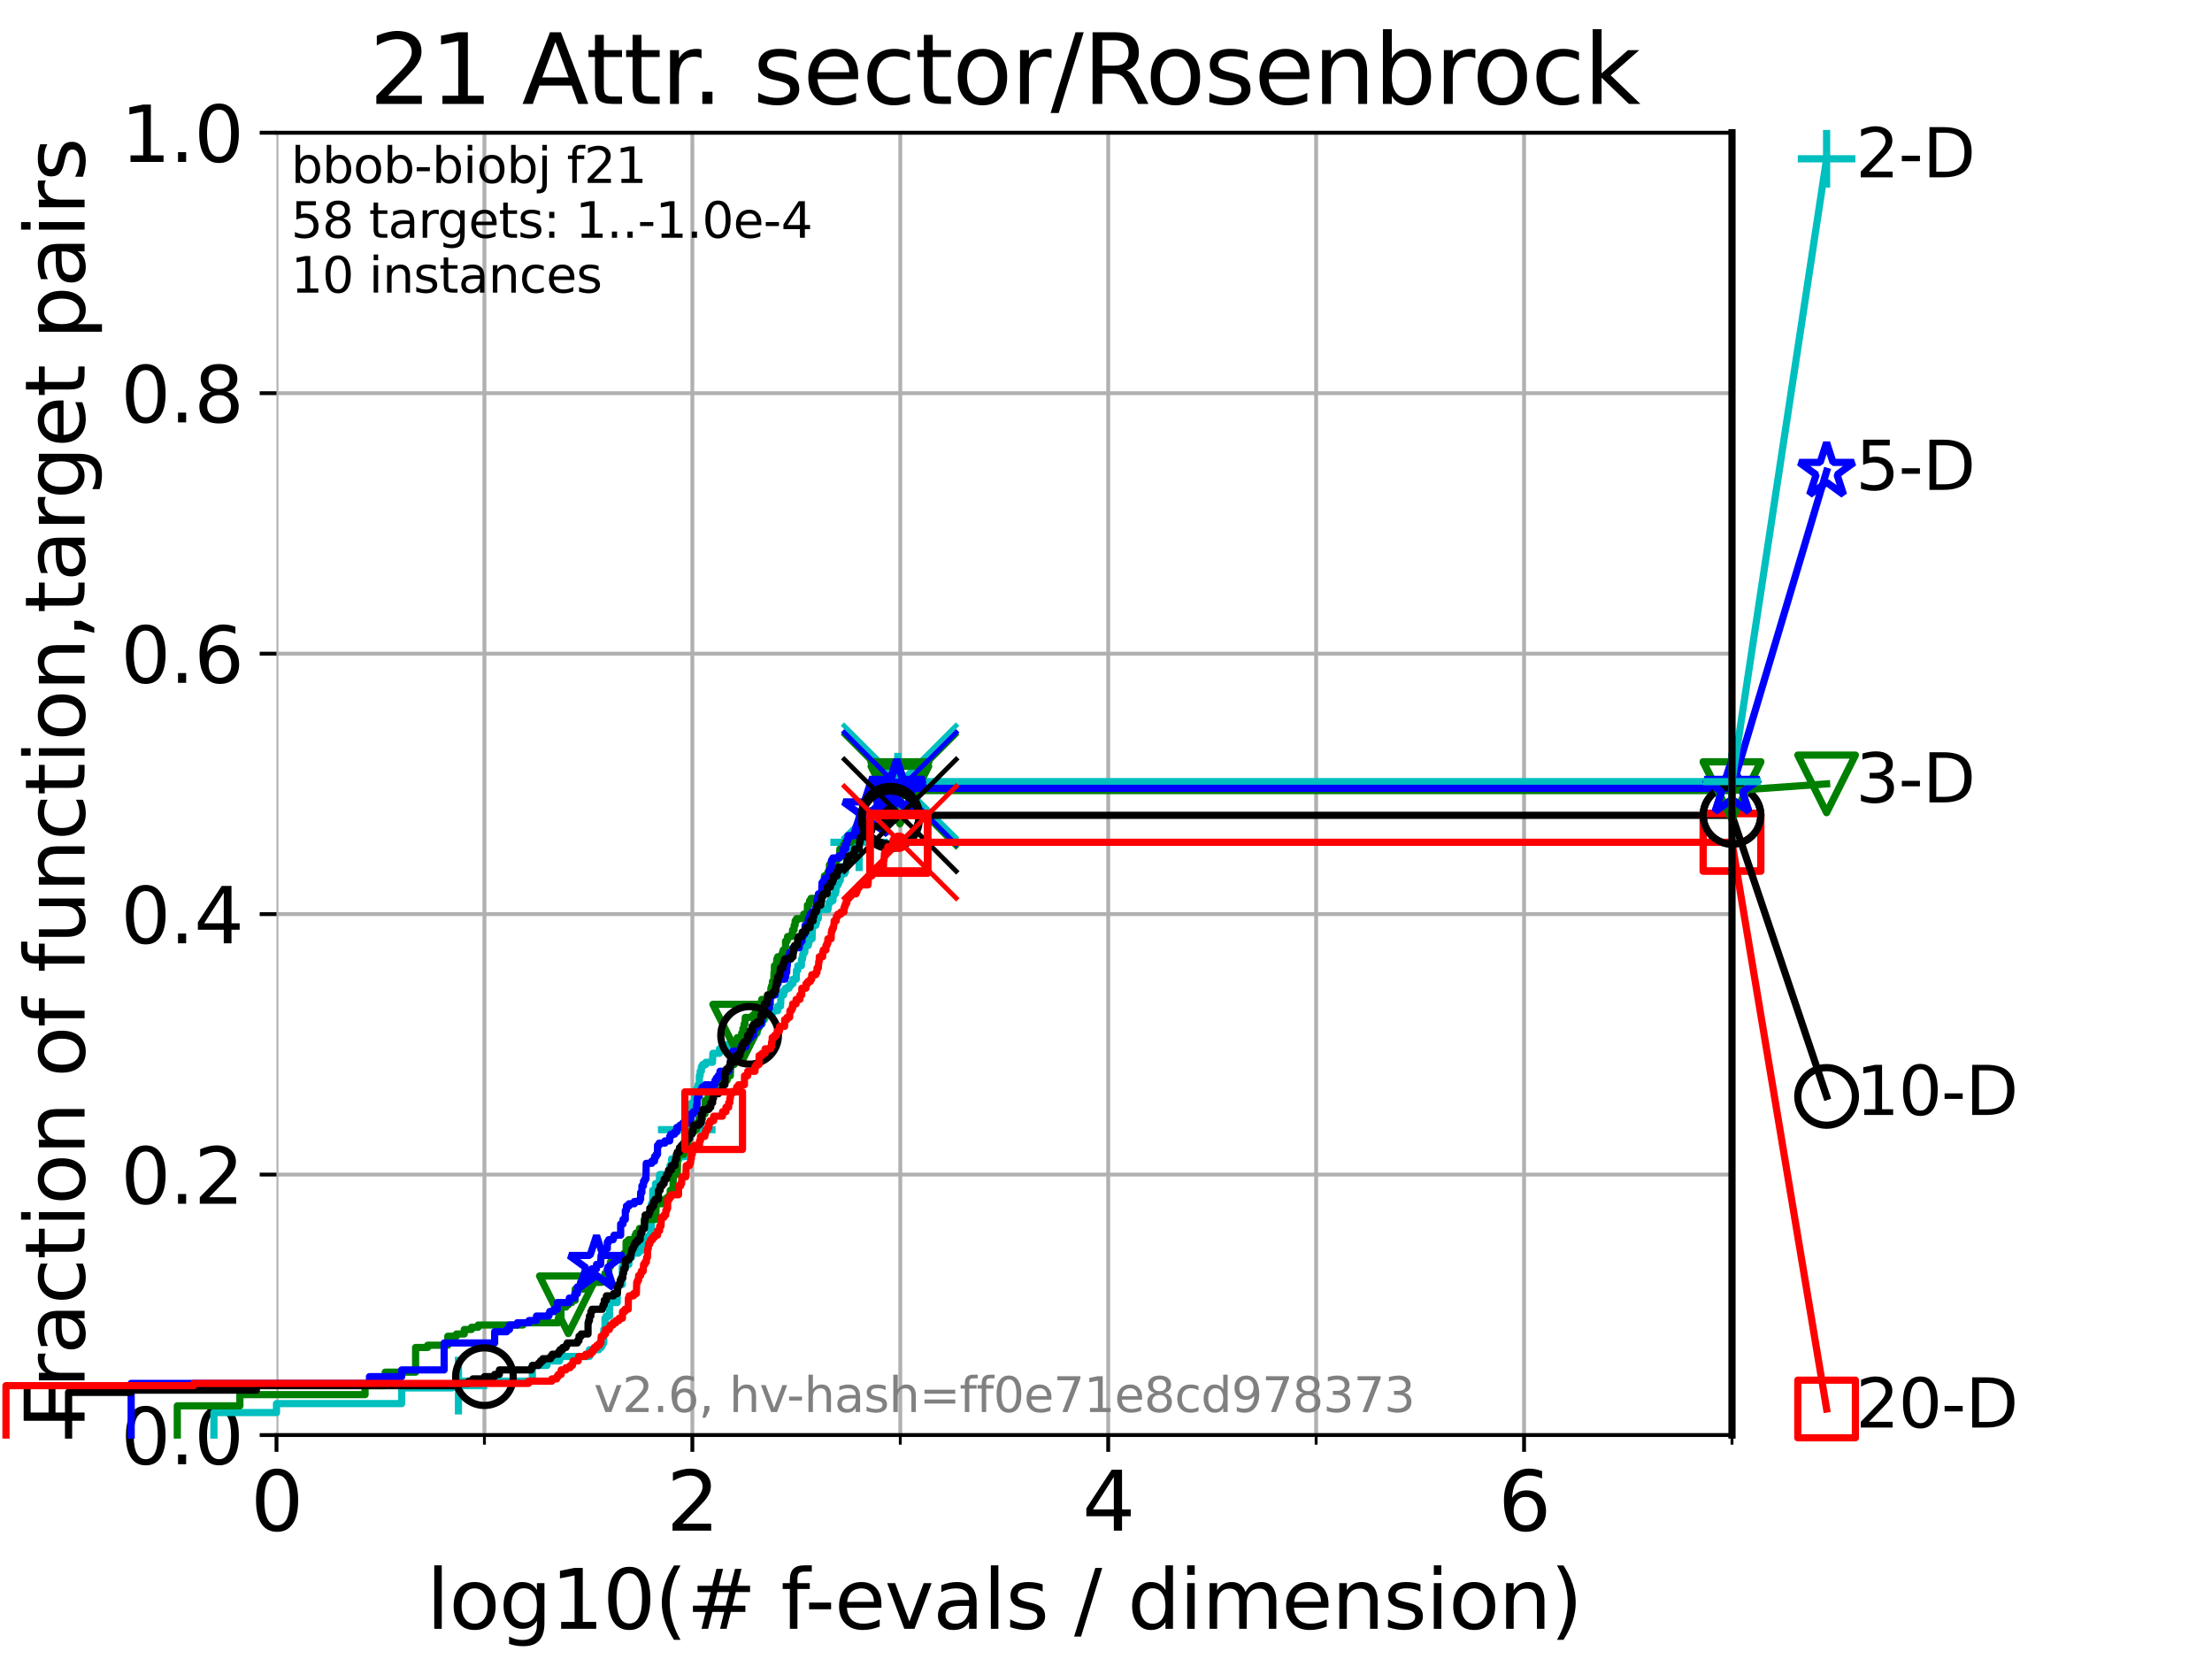 <?xml version="1.0" encoding="utf-8" standalone="no"?>
<!DOCTYPE svg PUBLIC "-//W3C//DTD SVG 1.1//EN"
  "http://www.w3.org/Graphics/SVG/1.1/DTD/svg11.dtd">
<svg xmlns:xlink="http://www.w3.org/1999/xlink" width="460.8pt" height="345.6pt" viewBox="0 0 460.8 345.6" xmlns="http://www.w3.org/2000/svg" version="1.1">
 <defs>
  <style type="text/css">*{stroke-linejoin: round; stroke-linecap: butt}</style>
 </defs>
 <g id="figure_1">
  <g id="patch_1">
   <path d="M 0 345.6 
L 460.8 345.6 
L 460.8 0 
L 0 0 
z
" style="fill: #ffffff"/>
  </g>
  <g id="axes_1">
   <g id="patch_2">
    <path d="M 57.6 298.944 
L 360.806 298.944 
L 360.806 27.648 
L 57.6 27.648 
z
" style="fill: #ffffff"/>
   </g>
   <g id="matplotlib.axis_1">
    <g id="xtick_1">
     <g id="line2d_1">
      <path d="M 57.6 298.944 
L 57.6 27.648 
" clip-path="url(#paf629ccac7)" style="fill: none; stroke: #b0b0b0; stroke-width: 0.8; stroke-linecap: square"/>
     </g>
     <g id="line2d_2">
      <defs>
       <path id="mc109485f61" d="M 0 0 
L 0 3.5 
" style="stroke: #000000; stroke-width: 0.8"/>
      </defs>
      <g>
       <use xlink:href="#mc109485f61" x="57.6" y="298.944" style="stroke: #000000; stroke-width: 0.8"/>
      </g>
     </g>
     <g id="text_1">
      <!-- 0 -->
      <g transform="translate(52.192 318.861) scale(0.17 -0.17)">
       <defs>
        <path id="DejaVuSans-30" d="M 2034 4250 
Q 1547 4250 1301 3770 
Q 1056 3291 1056 2328 
Q 1056 1369 1301 889 
Q 1547 409 2034 409 
Q 2525 409 2770 889 
Q 3016 1369 3016 2328 
Q 3016 3291 2770 3770 
Q 2525 4250 2034 4250 
z
M 2034 4750 
Q 2819 4750 3233 4129 
Q 3647 3509 3647 2328 
Q 3647 1150 3233 529 
Q 2819 -91 2034 -91 
Q 1250 -91 836 529 
Q 422 1150 422 2328 
Q 422 3509 836 4129 
Q 1250 4750 2034 4750 
z
" transform="scale(0.016)"/>
       </defs>
       <use xlink:href="#DejaVuSans-30"/>
      </g>
     </g>
    </g>
    <g id="xtick_2">
     <g id="line2d_3">
      <path d="M 144.23 298.944 
L 144.23 27.648 
" clip-path="url(#paf629ccac7)" style="fill: none; stroke: #b0b0b0; stroke-width: 0.8; stroke-linecap: square"/>
     </g>
     <g id="line2d_4">
      <g>
       <use xlink:href="#mc109485f61" x="144.23" y="298.944" style="stroke: #000000; stroke-width: 0.8"/>
      </g>
     </g>
     <g id="text_2">
      <!-- 2 -->
      <g transform="translate(138.822 318.861) scale(0.17 -0.17)">
       <defs>
        <path id="DejaVuSans-32" d="M 1228 531 
L 3431 531 
L 3431 0 
L 469 0 
L 469 531 
Q 828 903 1448 1529 
Q 2069 2156 2228 2338 
Q 2531 2678 2651 2914 
Q 2772 3150 2772 3378 
Q 2772 3750 2511 3984 
Q 2250 4219 1831 4219 
Q 1534 4219 1204 4116 
Q 875 4013 500 3803 
L 500 4441 
Q 881 4594 1212 4672 
Q 1544 4750 1819 4750 
Q 2544 4750 2975 4387 
Q 3406 4025 3406 3419 
Q 3406 3131 3298 2873 
Q 3191 2616 2906 2266 
Q 2828 2175 2409 1742 
Q 1991 1309 1228 531 
z
" transform="scale(0.016)"/>
       </defs>
       <use xlink:href="#DejaVuSans-32"/>
      </g>
     </g>
    </g>
    <g id="xtick_3">
     <g id="line2d_5">
      <path d="M 230.861 298.944 
L 230.861 27.648 
" clip-path="url(#paf629ccac7)" style="fill: none; stroke: #b0b0b0; stroke-width: 0.8; stroke-linecap: square"/>
     </g>
     <g id="line2d_6">
      <g>
       <use xlink:href="#mc109485f61" x="230.861" y="298.944" style="stroke: #000000; stroke-width: 0.8"/>
      </g>
     </g>
     <g id="text_3">
      <!-- 4 -->
      <g transform="translate(225.453 318.861) scale(0.17 -0.17)">
       <defs>
        <path id="DejaVuSans-34" d="M 2419 4116 
L 825 1625 
L 2419 1625 
L 2419 4116 
z
M 2253 4666 
L 3047 4666 
L 3047 1625 
L 3713 1625 
L 3713 1100 
L 3047 1100 
L 3047 0 
L 2419 0 
L 2419 1100 
L 313 1100 
L 313 1709 
L 2253 4666 
z
" transform="scale(0.016)"/>
       </defs>
       <use xlink:href="#DejaVuSans-34"/>
      </g>
     </g>
    </g>
    <g id="xtick_4">
     <g id="line2d_7">
      <path d="M 317.491 298.944 
L 317.491 27.648 
" clip-path="url(#paf629ccac7)" style="fill: none; stroke: #b0b0b0; stroke-width: 0.8; stroke-linecap: square"/>
     </g>
     <g id="line2d_8">
      <g>
       <use xlink:href="#mc109485f61" x="317.491" y="298.944" style="stroke: #000000; stroke-width: 0.8"/>
      </g>
     </g>
     <g id="text_4">
      <!-- 6 -->
      <g transform="translate(312.083 318.861) scale(0.17 -0.17)">
       <defs>
        <path id="DejaVuSans-36" d="M 2113 2584 
Q 1688 2584 1439 2293 
Q 1191 2003 1191 1497 
Q 1191 994 1439 701 
Q 1688 409 2113 409 
Q 2538 409 2786 701 
Q 3034 994 3034 1497 
Q 3034 2003 2786 2293 
Q 2538 2584 2113 2584 
z
M 3366 4563 
L 3366 3988 
Q 3128 4100 2886 4159 
Q 2644 4219 2406 4219 
Q 1781 4219 1451 3797 
Q 1122 3375 1075 2522 
Q 1259 2794 1537 2939 
Q 1816 3084 2150 3084 
Q 2853 3084 3261 2657 
Q 3669 2231 3669 1497 
Q 3669 778 3244 343 
Q 2819 -91 2113 -91 
Q 1303 -91 875 529 
Q 447 1150 447 2328 
Q 447 3434 972 4092 
Q 1497 4750 2381 4750 
Q 2619 4750 2861 4703 
Q 3103 4656 3366 4563 
z
" transform="scale(0.016)"/>
       </defs>
       <use xlink:href="#DejaVuSans-36"/>
      </g>
     </g>
    </g>
    <g id="xtick_5">
     <g id="line2d_9">
      <path d="M 100.915 298.944 
L 100.915 27.648 
" clip-path="url(#paf629ccac7)" style="fill: none; stroke: #b0b0b0; stroke-width: 0.8; stroke-linecap: square"/>
     </g>
     <g id="line2d_10">
      <defs>
       <path id="m22c5211f46" d="M 0 0 
L 0 2 
" style="stroke: #000000; stroke-width: 0.6"/>
      </defs>
      <g>
       <use xlink:href="#m22c5211f46" x="100.915" y="298.944" style="stroke: #000000; stroke-width: 0.6"/>
      </g>
     </g>
    </g>
    <g id="xtick_6">
     <g id="line2d_11">
      <path d="M 187.546 298.944 
L 187.546 27.648 
" clip-path="url(#paf629ccac7)" style="fill: none; stroke: #b0b0b0; stroke-width: 0.8; stroke-linecap: square"/>
     </g>
     <g id="line2d_12">
      <g>
       <use xlink:href="#m22c5211f46" x="187.546" y="298.944" style="stroke: #000000; stroke-width: 0.6"/>
      </g>
     </g>
    </g>
    <g id="xtick_7">
     <g id="line2d_13">
      <path d="M 274.176 298.944 
L 274.176 27.648 
" clip-path="url(#paf629ccac7)" style="fill: none; stroke: #b0b0b0; stroke-width: 0.8; stroke-linecap: square"/>
     </g>
     <g id="line2d_14">
      <g>
       <use xlink:href="#m22c5211f46" x="274.176" y="298.944" style="stroke: #000000; stroke-width: 0.6"/>
      </g>
     </g>
    </g>
    <g id="xtick_8">
     <g id="line2d_15">
      <path d="M 360.806 298.944 
L 360.806 27.648 
" clip-path="url(#paf629ccac7)" style="fill: none; stroke: #b0b0b0; stroke-width: 0.8; stroke-linecap: square"/>
     </g>
     <g id="line2d_16">
      <g>
       <use xlink:href="#m22c5211f46" x="360.806" y="298.944" style="stroke: #000000; stroke-width: 0.6"/>
      </g>
     </g>
    </g>
    <g id="text_5">
     <!-- log10(# f-evals / dimension) -->
     <g transform="translate(88.823 339.314) scale(0.17 -0.17)">
      <defs>
       <path id="DejaVuSans-6c" d="M 603 4863 
L 1178 4863 
L 1178 0 
L 603 0 
L 603 4863 
z
" transform="scale(0.016)"/>
       <path id="DejaVuSans-6f" d="M 1959 3097 
Q 1497 3097 1228 2736 
Q 959 2375 959 1747 
Q 959 1119 1226 758 
Q 1494 397 1959 397 
Q 2419 397 2687 759 
Q 2956 1122 2956 1747 
Q 2956 2369 2687 2733 
Q 2419 3097 1959 3097 
z
M 1959 3584 
Q 2709 3584 3137 3096 
Q 3566 2609 3566 1747 
Q 3566 888 3137 398 
Q 2709 -91 1959 -91 
Q 1206 -91 779 398 
Q 353 888 353 1747 
Q 353 2609 779 3096 
Q 1206 3584 1959 3584 
z
" transform="scale(0.016)"/>
       <path id="DejaVuSans-67" d="M 2906 1791 
Q 2906 2416 2648 2759 
Q 2391 3103 1925 3103 
Q 1463 3103 1205 2759 
Q 947 2416 947 1791 
Q 947 1169 1205 825 
Q 1463 481 1925 481 
Q 2391 481 2648 825 
Q 2906 1169 2906 1791 
z
M 3481 434 
Q 3481 -459 3084 -895 
Q 2688 -1331 1869 -1331 
Q 1566 -1331 1297 -1286 
Q 1028 -1241 775 -1147 
L 775 -588 
Q 1028 -725 1275 -790 
Q 1522 -856 1778 -856 
Q 2344 -856 2625 -561 
Q 2906 -266 2906 331 
L 2906 616 
Q 2728 306 2450 153 
Q 2172 0 1784 0 
Q 1141 0 747 490 
Q 353 981 353 1791 
Q 353 2603 747 3093 
Q 1141 3584 1784 3584 
Q 2172 3584 2450 3431 
Q 2728 3278 2906 2969 
L 2906 3500 
L 3481 3500 
L 3481 434 
z
" transform="scale(0.016)"/>
       <path id="DejaVuSans-31" d="M 794 531 
L 1825 531 
L 1825 4091 
L 703 3866 
L 703 4441 
L 1819 4666 
L 2450 4666 
L 2450 531 
L 3481 531 
L 3481 0 
L 794 0 
L 794 531 
z
" transform="scale(0.016)"/>
       <path id="DejaVuSans-28" d="M 1984 4856 
Q 1566 4138 1362 3434 
Q 1159 2731 1159 2009 
Q 1159 1288 1364 580 
Q 1569 -128 1984 -844 
L 1484 -844 
Q 1016 -109 783 600 
Q 550 1309 550 2009 
Q 550 2706 781 3412 
Q 1013 4119 1484 4856 
L 1984 4856 
z
" transform="scale(0.016)"/>
       <path id="DejaVuSans-23" d="M 3272 2816 
L 2363 2816 
L 2100 1772 
L 3016 1772 
L 3272 2816 
z
M 2803 4594 
L 2478 3297 
L 3391 3297 
L 3719 4594 
L 4219 4594 
L 3897 3297 
L 4872 3297 
L 4872 2816 
L 3775 2816 
L 3519 1772 
L 4513 1772 
L 4513 1294 
L 3397 1294 
L 3072 0 
L 2572 0 
L 2894 1294 
L 1978 1294 
L 1656 0 
L 1153 0 
L 1478 1294 
L 494 1294 
L 494 1772 
L 1594 1772 
L 1856 2816 
L 850 2816 
L 850 3297 
L 1978 3297 
L 2297 4594 
L 2803 4594 
z
" transform="scale(0.016)"/>
       <path id="DejaVuSans-20" transform="scale(0.016)"/>
       <path id="DejaVuSans-66" d="M 2375 4863 
L 2375 4384 
L 1825 4384 
Q 1516 4384 1395 4259 
Q 1275 4134 1275 3809 
L 1275 3500 
L 2222 3500 
L 2222 3053 
L 1275 3053 
L 1275 0 
L 697 0 
L 697 3053 
L 147 3053 
L 147 3500 
L 697 3500 
L 697 3744 
Q 697 4328 969 4595 
Q 1241 4863 1831 4863 
L 2375 4863 
z
" transform="scale(0.016)"/>
       <path id="DejaVuSans-2d" d="M 313 2009 
L 1997 2009 
L 1997 1497 
L 313 1497 
L 313 2009 
z
" transform="scale(0.016)"/>
       <path id="DejaVuSans-65" d="M 3597 1894 
L 3597 1613 
L 953 1613 
Q 991 1019 1311 708 
Q 1631 397 2203 397 
Q 2534 397 2845 478 
Q 3156 559 3463 722 
L 3463 178 
Q 3153 47 2828 -22 
Q 2503 -91 2169 -91 
Q 1331 -91 842 396 
Q 353 884 353 1716 
Q 353 2575 817 3079 
Q 1281 3584 2069 3584 
Q 2775 3584 3186 3129 
Q 3597 2675 3597 1894 
z
M 3022 2063 
Q 3016 2534 2758 2815 
Q 2500 3097 2075 3097 
Q 1594 3097 1305 2825 
Q 1016 2553 972 2059 
L 3022 2063 
z
" transform="scale(0.016)"/>
       <path id="DejaVuSans-76" d="M 191 3500 
L 800 3500 
L 1894 563 
L 2988 3500 
L 3597 3500 
L 2284 0 
L 1503 0 
L 191 3500 
z
" transform="scale(0.016)"/>
       <path id="DejaVuSans-61" d="M 2194 1759 
Q 1497 1759 1228 1600 
Q 959 1441 959 1056 
Q 959 750 1161 570 
Q 1363 391 1709 391 
Q 2188 391 2477 730 
Q 2766 1069 2766 1631 
L 2766 1759 
L 2194 1759 
z
M 3341 1997 
L 3341 0 
L 2766 0 
L 2766 531 
Q 2569 213 2275 61 
Q 1981 -91 1556 -91 
Q 1019 -91 701 211 
Q 384 513 384 1019 
Q 384 1609 779 1909 
Q 1175 2209 1959 2209 
L 2766 2209 
L 2766 2266 
Q 2766 2663 2505 2880 
Q 2244 3097 1772 3097 
Q 1472 3097 1187 3025 
Q 903 2953 641 2809 
L 641 3341 
Q 956 3463 1253 3523 
Q 1550 3584 1831 3584 
Q 2591 3584 2966 3190 
Q 3341 2797 3341 1997 
z
" transform="scale(0.016)"/>
       <path id="DejaVuSans-73" d="M 2834 3397 
L 2834 2853 
Q 2591 2978 2328 3040 
Q 2066 3103 1784 3103 
Q 1356 3103 1142 2972 
Q 928 2841 928 2578 
Q 928 2378 1081 2264 
Q 1234 2150 1697 2047 
L 1894 2003 
Q 2506 1872 2764 1633 
Q 3022 1394 3022 966 
Q 3022 478 2636 193 
Q 2250 -91 1575 -91 
Q 1294 -91 989 -36 
Q 684 19 347 128 
L 347 722 
Q 666 556 975 473 
Q 1284 391 1588 391 
Q 1994 391 2212 530 
Q 2431 669 2431 922 
Q 2431 1156 2273 1281 
Q 2116 1406 1581 1522 
L 1381 1569 
Q 847 1681 609 1914 
Q 372 2147 372 2553 
Q 372 3047 722 3315 
Q 1072 3584 1716 3584 
Q 2034 3584 2315 3537 
Q 2597 3491 2834 3397 
z
" transform="scale(0.016)"/>
       <path id="DejaVuSans-2f" d="M 1625 4666 
L 2156 4666 
L 531 -594 
L 0 -594 
L 1625 4666 
z
" transform="scale(0.016)"/>
       <path id="DejaVuSans-64" d="M 2906 2969 
L 2906 4863 
L 3481 4863 
L 3481 0 
L 2906 0 
L 2906 525 
Q 2725 213 2448 61 
Q 2172 -91 1784 -91 
Q 1150 -91 751 415 
Q 353 922 353 1747 
Q 353 2572 751 3078 
Q 1150 3584 1784 3584 
Q 2172 3584 2448 3432 
Q 2725 3281 2906 2969 
z
M 947 1747 
Q 947 1113 1208 752 
Q 1469 391 1925 391 
Q 2381 391 2643 752 
Q 2906 1113 2906 1747 
Q 2906 2381 2643 2742 
Q 2381 3103 1925 3103 
Q 1469 3103 1208 2742 
Q 947 2381 947 1747 
z
" transform="scale(0.016)"/>
       <path id="DejaVuSans-69" d="M 603 3500 
L 1178 3500 
L 1178 0 
L 603 0 
L 603 3500 
z
M 603 4863 
L 1178 4863 
L 1178 4134 
L 603 4134 
L 603 4863 
z
" transform="scale(0.016)"/>
       <path id="DejaVuSans-6d" d="M 3328 2828 
Q 3544 3216 3844 3400 
Q 4144 3584 4550 3584 
Q 5097 3584 5394 3201 
Q 5691 2819 5691 2113 
L 5691 0 
L 5113 0 
L 5113 2094 
Q 5113 2597 4934 2840 
Q 4756 3084 4391 3084 
Q 3944 3084 3684 2787 
Q 3425 2491 3425 1978 
L 3425 0 
L 2847 0 
L 2847 2094 
Q 2847 2600 2669 2842 
Q 2491 3084 2119 3084 
Q 1678 3084 1418 2786 
Q 1159 2488 1159 1978 
L 1159 0 
L 581 0 
L 581 3500 
L 1159 3500 
L 1159 2956 
Q 1356 3278 1631 3431 
Q 1906 3584 2284 3584 
Q 2666 3584 2933 3390 
Q 3200 3197 3328 2828 
z
" transform="scale(0.016)"/>
       <path id="DejaVuSans-6e" d="M 3513 2113 
L 3513 0 
L 2938 0 
L 2938 2094 
Q 2938 2591 2744 2837 
Q 2550 3084 2163 3084 
Q 1697 3084 1428 2787 
Q 1159 2491 1159 1978 
L 1159 0 
L 581 0 
L 581 3500 
L 1159 3500 
L 1159 2956 
Q 1366 3272 1645 3428 
Q 1925 3584 2291 3584 
Q 2894 3584 3203 3211 
Q 3513 2838 3513 2113 
z
" transform="scale(0.016)"/>
       <path id="DejaVuSans-29" d="M 513 4856 
L 1013 4856 
Q 1481 4119 1714 3412 
Q 1947 2706 1947 2009 
Q 1947 1309 1714 600 
Q 1481 -109 1013 -844 
L 513 -844 
Q 928 -128 1133 580 
Q 1338 1288 1338 2009 
Q 1338 2731 1133 3434 
Q 928 4138 513 4856 
z
" transform="scale(0.016)"/>
      </defs>
      <use xlink:href="#DejaVuSans-6c"/>
      <use xlink:href="#DejaVuSans-6f" x="27.783"/>
      <use xlink:href="#DejaVuSans-67" x="88.965"/>
      <use xlink:href="#DejaVuSans-31" x="152.441"/>
      <use xlink:href="#DejaVuSans-30" x="216.064"/>
      <use xlink:href="#DejaVuSans-28" x="279.688"/>
      <use xlink:href="#DejaVuSans-23" x="318.701"/>
      <use xlink:href="#DejaVuSans-20" x="402.49"/>
      <use xlink:href="#DejaVuSans-66" x="434.277"/>
      <use xlink:href="#DejaVuSans-2d" x="463.982"/>
      <use xlink:href="#DejaVuSans-65" x="500.066"/>
      <use xlink:href="#DejaVuSans-76" x="561.59"/>
      <use xlink:href="#DejaVuSans-61" x="620.77"/>
      <use xlink:href="#DejaVuSans-6c" x="682.049"/>
      <use xlink:href="#DejaVuSans-73" x="709.832"/>
      <use xlink:href="#DejaVuSans-20" x="761.932"/>
      <use xlink:href="#DejaVuSans-2f" x="793.719"/>
      <use xlink:href="#DejaVuSans-20" x="827.41"/>
      <use xlink:href="#DejaVuSans-64" x="859.197"/>
      <use xlink:href="#DejaVuSans-69" x="922.674"/>
      <use xlink:href="#DejaVuSans-6d" x="950.457"/>
      <use xlink:href="#DejaVuSans-65" x="1047.869"/>
      <use xlink:href="#DejaVuSans-6e" x="1109.393"/>
      <use xlink:href="#DejaVuSans-73" x="1172.771"/>
      <use xlink:href="#DejaVuSans-69" x="1224.871"/>
      <use xlink:href="#DejaVuSans-6f" x="1252.654"/>
      <use xlink:href="#DejaVuSans-6e" x="1313.836"/>
      <use xlink:href="#DejaVuSans-29" x="1377.215"/>
     </g>
    </g>
   </g>
   <g id="matplotlib.axis_2">
    <g id="ytick_1">
     <g id="line2d_17">
      <path d="M 57.6 298.944 
L 360.806 298.944 
" clip-path="url(#paf629ccac7)" style="fill: none; stroke: #b0b0b0; stroke-width: 0.8; stroke-linecap: square"/>
     </g>
     <g id="line2d_18">
      <defs>
       <path id="mfcd6ece0d7" d="M 0 0 
L -3.5 0 
" style="stroke: #000000; stroke-width: 0.8"/>
      </defs>
      <g>
       <use xlink:href="#mfcd6ece0d7" x="57.6" y="298.944" style="stroke: #000000; stroke-width: 0.8"/>
      </g>
     </g>
     <g id="text_6">
      <!-- 0.0 -->
      <g transform="translate(25.155 305.023) scale(0.16 -0.16)">
       <defs>
        <path id="DejaVuSans-2e" d="M 684 794 
L 1344 794 
L 1344 0 
L 684 0 
L 684 794 
z
" transform="scale(0.016)"/>
       </defs>
       <use xlink:href="#DejaVuSans-30"/>
       <use xlink:href="#DejaVuSans-2e" x="63.623"/>
       <use xlink:href="#DejaVuSans-30" x="95.41"/>
      </g>
     </g>
    </g>
    <g id="ytick_2">
     <g id="line2d_19">
      <path d="M 57.6 244.685 
L 360.806 244.685 
" clip-path="url(#paf629ccac7)" style="fill: none; stroke: #b0b0b0; stroke-width: 0.8; stroke-linecap: square"/>
     </g>
     <g id="line2d_20">
      <g>
       <use xlink:href="#mfcd6ece0d7" x="57.6" y="244.685" style="stroke: #000000; stroke-width: 0.8"/>
      </g>
     </g>
     <g id="text_7">
      <!-- 0.2 -->
      <g transform="translate(25.155 250.764) scale(0.16 -0.16)">
       <use xlink:href="#DejaVuSans-30"/>
       <use xlink:href="#DejaVuSans-2e" x="63.623"/>
       <use xlink:href="#DejaVuSans-32" x="95.41"/>
      </g>
     </g>
    </g>
    <g id="ytick_3">
     <g id="line2d_21">
      <path d="M 57.6 190.426 
L 360.806 190.426 
" clip-path="url(#paf629ccac7)" style="fill: none; stroke: #b0b0b0; stroke-width: 0.8; stroke-linecap: square"/>
     </g>
     <g id="line2d_22">
      <g>
       <use xlink:href="#mfcd6ece0d7" x="57.6" y="190.426" style="stroke: #000000; stroke-width: 0.8"/>
      </g>
     </g>
     <g id="text_8">
      <!-- 0.4 -->
      <g transform="translate(25.155 196.504) scale(0.16 -0.16)">
       <use xlink:href="#DejaVuSans-30"/>
       <use xlink:href="#DejaVuSans-2e" x="63.623"/>
       <use xlink:href="#DejaVuSans-34" x="95.41"/>
      </g>
     </g>
    </g>
    <g id="ytick_4">
     <g id="line2d_23">
      <path d="M 57.6 136.166 
L 360.806 136.166 
" clip-path="url(#paf629ccac7)" style="fill: none; stroke: #b0b0b0; stroke-width: 0.8; stroke-linecap: square"/>
     </g>
     <g id="line2d_24">
      <g>
       <use xlink:href="#mfcd6ece0d7" x="57.6" y="136.166" style="stroke: #000000; stroke-width: 0.8"/>
      </g>
     </g>
     <g id="text_9">
      <!-- 0.6 -->
      <g transform="translate(25.155 142.245) scale(0.16 -0.16)">
       <use xlink:href="#DejaVuSans-30"/>
       <use xlink:href="#DejaVuSans-2e" x="63.623"/>
       <use xlink:href="#DejaVuSans-36" x="95.41"/>
      </g>
     </g>
    </g>
    <g id="ytick_5">
     <g id="line2d_25">
      <path d="M 57.6 81.907 
L 360.806 81.907 
" clip-path="url(#paf629ccac7)" style="fill: none; stroke: #b0b0b0; stroke-width: 0.8; stroke-linecap: square"/>
     </g>
     <g id="line2d_26">
      <g>
       <use xlink:href="#mfcd6ece0d7" x="57.6" y="81.907" style="stroke: #000000; stroke-width: 0.8"/>
      </g>
     </g>
     <g id="text_10">
      <!-- 0.8 -->
      <g transform="translate(25.155 87.986) scale(0.16 -0.16)">
       <defs>
        <path id="DejaVuSans-38" d="M 2034 2216 
Q 1584 2216 1326 1975 
Q 1069 1734 1069 1313 
Q 1069 891 1326 650 
Q 1584 409 2034 409 
Q 2484 409 2743 651 
Q 3003 894 3003 1313 
Q 3003 1734 2745 1975 
Q 2488 2216 2034 2216 
z
M 1403 2484 
Q 997 2584 770 2862 
Q 544 3141 544 3541 
Q 544 4100 942 4425 
Q 1341 4750 2034 4750 
Q 2731 4750 3128 4425 
Q 3525 4100 3525 3541 
Q 3525 3141 3298 2862 
Q 3072 2584 2669 2484 
Q 3125 2378 3379 2068 
Q 3634 1759 3634 1313 
Q 3634 634 3220 271 
Q 2806 -91 2034 -91 
Q 1263 -91 848 271 
Q 434 634 434 1313 
Q 434 1759 690 2068 
Q 947 2378 1403 2484 
z
M 1172 3481 
Q 1172 3119 1398 2916 
Q 1625 2713 2034 2713 
Q 2441 2713 2670 2916 
Q 2900 3119 2900 3481 
Q 2900 3844 2670 4047 
Q 2441 4250 2034 4250 
Q 1625 4250 1398 4047 
Q 1172 3844 1172 3481 
z
" transform="scale(0.016)"/>
       </defs>
       <use xlink:href="#DejaVuSans-30"/>
       <use xlink:href="#DejaVuSans-2e" x="63.623"/>
       <use xlink:href="#DejaVuSans-38" x="95.41"/>
      </g>
     </g>
    </g>
    <g id="ytick_6">
     <g id="line2d_27">
      <path d="M 57.6 27.648 
L 360.806 27.648 
" clip-path="url(#paf629ccac7)" style="fill: none; stroke: #b0b0b0; stroke-width: 0.8; stroke-linecap: square"/>
     </g>
     <g id="line2d_28">
      <g>
       <use xlink:href="#mfcd6ece0d7" x="57.6" y="27.648" style="stroke: #000000; stroke-width: 0.8"/>
      </g>
     </g>
     <g id="text_11">
      <!-- 1.0 -->
      <g transform="translate(25.155 33.727) scale(0.16 -0.16)">
       <use xlink:href="#DejaVuSans-31"/>
       <use xlink:href="#DejaVuSans-2e" x="63.623"/>
       <use xlink:href="#DejaVuSans-30" x="95.41"/>
      </g>
     </g>
    </g>
    <g id="text_12">
     <!-- Fraction of function,target pairs -->
     <g transform="translate(17.62 297.681) rotate(-90) scale(0.17 -0.17)">
      <defs>
       <path id="DejaVuSans-46" d="M 628 4666 
L 3309 4666 
L 3309 4134 
L 1259 4134 
L 1259 2759 
L 3109 2759 
L 3109 2228 
L 1259 2228 
L 1259 0 
L 628 0 
L 628 4666 
z
" transform="scale(0.016)"/>
       <path id="DejaVuSans-72" d="M 2631 2963 
Q 2534 3019 2420 3045 
Q 2306 3072 2169 3072 
Q 1681 3072 1420 2755 
Q 1159 2438 1159 1844 
L 1159 0 
L 581 0 
L 581 3500 
L 1159 3500 
L 1159 2956 
Q 1341 3275 1631 3429 
Q 1922 3584 2338 3584 
Q 2397 3584 2469 3576 
Q 2541 3569 2628 3553 
L 2631 2963 
z
" transform="scale(0.016)"/>
       <path id="DejaVuSans-63" d="M 3122 3366 
L 3122 2828 
Q 2878 2963 2633 3030 
Q 2388 3097 2138 3097 
Q 1578 3097 1268 2742 
Q 959 2388 959 1747 
Q 959 1106 1268 751 
Q 1578 397 2138 397 
Q 2388 397 2633 464 
Q 2878 531 3122 666 
L 3122 134 
Q 2881 22 2623 -34 
Q 2366 -91 2075 -91 
Q 1284 -91 818 406 
Q 353 903 353 1747 
Q 353 2603 823 3093 
Q 1294 3584 2113 3584 
Q 2378 3584 2631 3529 
Q 2884 3475 3122 3366 
z
" transform="scale(0.016)"/>
       <path id="DejaVuSans-74" d="M 1172 4494 
L 1172 3500 
L 2356 3500 
L 2356 3053 
L 1172 3053 
L 1172 1153 
Q 1172 725 1289 603 
Q 1406 481 1766 481 
L 2356 481 
L 2356 0 
L 1766 0 
Q 1100 0 847 248 
Q 594 497 594 1153 
L 594 3053 
L 172 3053 
L 172 3500 
L 594 3500 
L 594 4494 
L 1172 4494 
z
" transform="scale(0.016)"/>
       <path id="DejaVuSans-75" d="M 544 1381 
L 544 3500 
L 1119 3500 
L 1119 1403 
Q 1119 906 1312 657 
Q 1506 409 1894 409 
Q 2359 409 2629 706 
Q 2900 1003 2900 1516 
L 2900 3500 
L 3475 3500 
L 3475 0 
L 2900 0 
L 2900 538 
Q 2691 219 2414 64 
Q 2138 -91 1772 -91 
Q 1169 -91 856 284 
Q 544 659 544 1381 
z
M 1991 3584 
L 1991 3584 
z
" transform="scale(0.016)"/>
       <path id="DejaVuSans-2c" d="M 750 794 
L 1409 794 
L 1409 256 
L 897 -744 
L 494 -744 
L 750 256 
L 750 794 
z
" transform="scale(0.016)"/>
       <path id="DejaVuSans-70" d="M 1159 525 
L 1159 -1331 
L 581 -1331 
L 581 3500 
L 1159 3500 
L 1159 2969 
Q 1341 3281 1617 3432 
Q 1894 3584 2278 3584 
Q 2916 3584 3314 3078 
Q 3713 2572 3713 1747 
Q 3713 922 3314 415 
Q 2916 -91 2278 -91 
Q 1894 -91 1617 61 
Q 1341 213 1159 525 
z
M 3116 1747 
Q 3116 2381 2855 2742 
Q 2594 3103 2138 3103 
Q 1681 3103 1420 2742 
Q 1159 2381 1159 1747 
Q 1159 1113 1420 752 
Q 1681 391 2138 391 
Q 2594 391 2855 752 
Q 3116 1113 3116 1747 
z
" transform="scale(0.016)"/>
      </defs>
      <use xlink:href="#DejaVuSans-46"/>
      <use xlink:href="#DejaVuSans-72" x="50.27"/>
      <use xlink:href="#DejaVuSans-61" x="91.383"/>
      <use xlink:href="#DejaVuSans-63" x="152.662"/>
      <use xlink:href="#DejaVuSans-74" x="207.643"/>
      <use xlink:href="#DejaVuSans-69" x="246.852"/>
      <use xlink:href="#DejaVuSans-6f" x="274.635"/>
      <use xlink:href="#DejaVuSans-6e" x="335.816"/>
      <use xlink:href="#DejaVuSans-20" x="399.195"/>
      <use xlink:href="#DejaVuSans-6f" x="430.982"/>
      <use xlink:href="#DejaVuSans-66" x="492.164"/>
      <use xlink:href="#DejaVuSans-20" x="527.369"/>
      <use xlink:href="#DejaVuSans-66" x="559.156"/>
      <use xlink:href="#DejaVuSans-75" x="594.361"/>
      <use xlink:href="#DejaVuSans-6e" x="657.74"/>
      <use xlink:href="#DejaVuSans-63" x="721.119"/>
      <use xlink:href="#DejaVuSans-74" x="776.1"/>
      <use xlink:href="#DejaVuSans-69" x="815.309"/>
      <use xlink:href="#DejaVuSans-6f" x="843.092"/>
      <use xlink:href="#DejaVuSans-6e" x="904.273"/>
      <use xlink:href="#DejaVuSans-2c" x="967.652"/>
      <use xlink:href="#DejaVuSans-74" x="999.439"/>
      <use xlink:href="#DejaVuSans-61" x="1038.648"/>
      <use xlink:href="#DejaVuSans-72" x="1099.928"/>
      <use xlink:href="#DejaVuSans-67" x="1139.291"/>
      <use xlink:href="#DejaVuSans-65" x="1202.768"/>
      <use xlink:href="#DejaVuSans-74" x="1264.291"/>
      <use xlink:href="#DejaVuSans-20" x="1303.5"/>
      <use xlink:href="#DejaVuSans-70" x="1335.287"/>
      <use xlink:href="#DejaVuSans-61" x="1398.764"/>
      <use xlink:href="#DejaVuSans-69" x="1460.043"/>
      <use xlink:href="#DejaVuSans-72" x="1487.826"/>
      <use xlink:href="#DejaVuSans-73" x="1528.939"/>
     </g>
    </g>
   </g>
   <g id="line2d_29">
    <defs>
     <path id="mbce28b2825" d="M 0 1.5 
C 0.398 1.5 0.779 1.342 1.061 1.061 
C 1.342 0.779 1.5 0.398 1.5 0 
C 1.5 -0.398 1.342 -0.779 1.061 -1.061 
C 0.779 -1.342 0.398 -1.5 0 -1.5 
C -0.398 -1.5 -0.779 -1.342 -1.061 -1.061 
C -1.342 -0.779 -1.5 -0.398 -1.5 0 
C -1.5 0.398 -1.342 0.779 -1.061 1.061 
C -0.779 1.342 -0.398 1.5 0 1.5 
z
" style="stroke: #00bfbf"/>
    </defs>
    <g>
     <use xlink:href="#mbce28b2825" x="187.05" y="162.828" style="fill: #00bfbf; stroke: #00bfbf"/>
     <use xlink:href="#mbce28b2825" x="187.05" y="162.828" style="fill: #00bfbf; stroke: #00bfbf"/>
    </g>
   </g>
   <g id="line2d_30">
    <path d="M 44.561 298.944 
L 44.561 294.266 
L 57.6 294.266 
L 57.6 292.395 
L 83.678 292.395 
L 83.678 289.121 
L 94.206 289.121 
L 94.206 288.653 
L 95.503 288.653 
L 95.503 287.718 
L 110.897 287.718 
L 110.897 284.444 
L 113.954 284.444 
L 113.954 283.508 
L 116.584 283.508 
L 116.584 282.573 
L 122.796 282.573 
L 122.796 281.169 
L 124.748 281.169 
L 124.748 280.702 
L 125.271 280.702 
L 125.271 280.234 
L 125.527 280.234 
L 125.527 279.766 
L 125.779 279.766 
L 125.779 276.96 
L 126.029 276.96 
L 126.029 274.621 
L 126.275 274.621 
L 126.275 274.153 
L 126.994 274.153 
L 126.994 271.347 
L 128.571 271.347 
L 128.571 268.072 
L 128.786 268.072 
L 128.786 267.605 
L 129.623 267.605 
L 129.623 263.863 
L 130.423 263.863 
L 130.423 263.395 
L 131.002 263.395 
L 131.002 261.992 
L 131.564 261.992 
L 131.564 261.056 
L 132.984 261.056 
L 132.984 260.588 
L 133.49 260.588 
L 133.49 259.653 
L 134.464 259.653 
L 134.464 258.717 
L 134.777 258.717 
L 134.777 257.782 
L 135.238 257.782 
L 135.238 257.314 
L 135.539 257.314 
L 135.539 255.911 
L 135.688 255.911 
L 135.688 250.766 
L 135.981 250.766 
L 135.981 247.959 
L 136.556 247.959 
L 136.556 246.556 
L 137.386 246.556 
L 137.386 244.685 
L 139.314 244.685 
L 139.314 244.217 
L 139.556 244.217 
L 139.556 242.814 
L 139.796 242.814 
L 139.796 242.346 
L 139.915 242.346 
L 139.915 241.411 
L 141.502 241.411 
L 141.502 240.943 
L 142.764 240.943 
L 142.865 238.604 
L 143.066 238.604 
L 143.066 235.33 
L 143.364 235.33 
L 143.364 230.652 
L 144.136 230.652 
L 144.136 229.717 
L 144.695 229.717 
L 144.695 227.378 
L 144.968 227.378 
L 144.968 226.91 
L 145.415 226.91 
L 145.415 225.975 
L 145.678 225.975 
L 145.678 224.104 
L 145.852 224.104 
L 145.852 223.168 
L 146.109 223.168 
L 146.109 222.233 
L 146.362 222.233 
L 146.362 221.765 
L 147.022 221.765 
L 147.022 221.297 
L 148.428 221.297 
L 148.503 219.426 
L 149.876 219.426 
L 149.876 218.491 
L 151.605 218.491 
L 151.605 217.555 
L 154.811 217.555 
L 154.811 217.087 
L 155.077 217.087 
L 155.077 216.62 
L 155.34 216.62 
L 155.34 216.152 
L 156.453 216.152 
L 156.453 215.216 
L 157.734 215.216 
L 157.734 213.813 
L 158.277 213.813 
L 158.277 213.345 
L 158.761 213.345 
L 158.761 212.41 
L 159.275 212.41 
L 159.317 211.474 
L 160.463 211.474 
L 160.463 211.007 
L 161.01 211.007 
L 161.01 210.539 
L 162.023 210.539 
L 162.023 209.603 
L 162.599 209.603 
L 162.705 207.265 
L 163.26 207.265 
L 163.26 206.329 
L 163.633 206.329 
L 163.633 205.861 
L 164.356 205.861 
L 164.356 205.394 
L 164.676 205.394 
L 164.676 204.926 
L 165.177 204.926 
L 165.177 203.99 
L 165.874 203.99 
L 165.934 202.119 
L 166.199 202.119 
L 166.199 201.184 
L 166.945 201.184 
L 166.973 199.781 
L 167.196 199.781 
L 167.196 198.845 
L 167.389 198.845 
L 167.389 198.377 
L 167.662 198.377 
L 167.662 196.974 
L 168.379 196.974 
L 168.379 196.506 
L 168.509 196.506 
L 168.509 195.571 
L 169.17 195.571 
L 169.269 192.764 
L 169.953 192.764 
L 169.953 192.297 
L 170.096 192.297 
L 170.096 191.361 
L 170.473 191.361 
L 170.496 189.49 
L 172.483 189.49 
L 172.587 188.555 
L 172.629 188.555 
L 172.629 188.087 
L 172.897 188.087 
L 172.897 187.619 
L 173.522 187.619 
L 173.522 186.684 
L 173.68 186.684 
L 173.68 186.216 
L 174.011 186.216 
L 174.011 185.748 
L 174.146 185.748 
L 174.146 184.813 
L 174.279 184.813 
L 174.279 184.345 
L 174.6 184.345 
L 174.6 183.877 
L 174.768 183.877 
L 174.768 183.409 
L 175.044 183.409 
L 175.044 182.474 
L 175.262 182.474 
L 175.262 182.006 
L 175.954 182.006 
L 175.954 181.538 
L 176.162 181.538 
L 176.162 180.135 
L 176.351 180.135 
L 176.351 179.2 
L 176.872 179.2 
L 176.872 178.732 
L 177.379 178.732 
L 177.46 176.861 
L 177.62 176.861 
L 177.62 176.393 
L 178.123 176.393 
L 178.139 175.458 
L 178.973 175.458 
L 178.973 174.522 
L 179.121 174.522 
L 179.194 173.119 
L 179.743 173.119 
L 179.743 172.183 
L 180.138 172.183 
L 180.138 171.716 
L 181.036 171.716 
L 181.116 169.845 
L 182.071 169.845 
L 182.071 169.377 
L 182.835 169.377 
L 182.835 168.441 
L 182.956 168.441 
L 183.028 167.038 
L 183.72 167.038 
L 183.72 166.57 
L 183.915 166.57 
L 183.915 166.103 
L 184.063 166.103 
L 184.063 165.635 
L 184.232 165.635 
L 184.232 164.699 
L 184.588 164.699 
L 184.588 164.232 
L 186.471 164.232 
L 186.471 163.296 
L 187.05 163.296 
L 187.05 162.828 
L 360.806 162.828 
L 360.806 162.828 
" style="fill: none; stroke: #00bfbf; stroke-width: 1.5; stroke-linecap: square"/>
   </g>
   <g id="line2d_31">
    <defs>
     <path id="m465cfdbea4" d="M -6 0 
L 6 0 
M 0 6 
L 0 -6 
" style="stroke: #00bfbf; stroke-width: 1.5"/>
    </defs>
    <g>
     <use xlink:href="#m465cfdbea4" x="95.503" y="288.653" style="fill-opacity: 0; stroke: #00bfbf; stroke-width: 1.5"/>
     <use xlink:href="#m465cfdbea4" x="143.066" y="235.33" style="fill-opacity: 0; stroke: #00bfbf; stroke-width: 1.5"/>
     <use xlink:href="#m465cfdbea4" x="178.973" y="175.458" style="fill-opacity: 0; stroke: #00bfbf; stroke-width: 1.5"/>
     <use xlink:href="#m465cfdbea4" x="187.05" y="163.296" style="fill-opacity: 0; stroke: #00bfbf; stroke-width: 1.5"/>
     <use xlink:href="#m465cfdbea4" x="187.05" y="162.828" style="fill-opacity: 0; stroke: #00bfbf; stroke-width: 1.5"/>
     <use xlink:href="#m465cfdbea4" x="360.806" y="162.828" style="fill-opacity: 0; stroke: #00bfbf; stroke-width: 1.5"/>
    </g>
   </g>
   <g id="line2d_32">
    <path style="fill: none; stroke: #00bfbf; stroke-width: 1.5; stroke-linecap: square"/>
    <g/>
   </g>
   <g id="line2d_33">
    <path d="M 187.489 162.828 
" clip-path="url(#paf629ccac7)" style="fill: none; stroke: #00bfbf; stroke-width: 1.5; stroke-linecap: square"/>
    <defs>
     <path id="m664ff9580b" d="M -12 12 
L 12 -12 
M -12 -12 
L 12 12 
" style="stroke: #00bfbf"/>
    </defs>
    <g clip-path="url(#paf629ccac7)">
     <use xlink:href="#m664ff9580b" x="187.489" y="162.828" style="fill: #00bfbf; stroke: #00bfbf"/>
    </g>
   </g>
   <g id="line2d_34">
    <defs>
     <path id="ma8dda70c28" d="M 0 1.5 
C 0.398 1.5 0.779 1.342 1.061 1.061 
C 1.342 0.779 1.5 0.398 1.5 0 
C 1.5 -0.398 1.342 -0.779 1.061 -1.061 
C 0.779 -1.342 0.398 -1.5 0 -1.5 
C -0.398 -1.5 -0.779 -1.342 -1.061 -1.061 
C -1.342 -0.779 -1.5 -0.398 -1.5 0 
C -1.5 0.398 -1.342 0.779 -1.061 1.061 
C -0.779 1.342 -0.398 1.5 0 1.5 
z
" style="stroke: #008000"/>
    </defs>
    <g>
     <use xlink:href="#ma8dda70c28" x="187.464" y="164.699" style="fill: #008000; stroke: #008000"/>
     <use xlink:href="#ma8dda70c28" x="187.464" y="164.699" style="fill: #008000; stroke: #008000"/>
    </g>
   </g>
   <g id="line2d_35">
    <path d="M 36.933 298.944 
L 36.933 292.863 
L 49.973 292.863 
L 49.973 290.524 
L 76.051 290.524 
L 76.051 288.653 
L 80.249 288.653 
L 80.249 285.847 
L 86.578 285.847 
L 86.578 280.702 
L 89.09 280.702 
L 89.09 280.234 
L 93.288 280.234 
L 93.288 278.363 
L 95.081 278.363 
L 95.081 277.895 
L 96.718 277.895 
L 96.718 276.96 
L 98.223 276.96 
L 98.223 276.492 
L 99.617 276.492 
L 99.617 276.024 
L 108.956 276.024 
L 108.956 275.556 
L 116.309 275.556 
L 116.309 274.621 
L 116.854 274.621 
L 116.854 272.282 
L 117.9 272.282 
L 117.9 271.814 
L 118.401 271.814 
L 118.401 271.347 
L 119.129 271.347 
L 119.129 270.879 
L 119.831 270.879 
L 119.831 268.54 
L 121.582 268.54 
L 121.582 267.605 
L 122.991 267.605 
L 122.991 267.137 
L 125.357 267.137 
L 125.357 266.669 
L 126.029 266.669 
L 126.029 265.266 
L 126.517 265.266 
L 126.517 264.798 
L 126.836 264.798 
L 126.836 263.863 
L 127.15 263.863 
L 127.15 262.927 
L 127.761 262.927 
L 127.761 262.459 
L 129.759 262.459 
L 129.759 261.524 
L 130.027 261.524 
L 130.027 261.056 
L 130.423 261.056 
L 130.423 258.717 
L 130.939 258.717 
L 130.939 258.25 
L 132.287 258.25 
L 132.287 257.314 
L 132.523 257.314 
L 132.523 256.846 
L 133.211 256.846 
L 133.211 255.911 
L 134.198 255.911 
L 134.198 254.04 
L 136.603 254.04 
L 136.697 250.766 
L 138.051 250.766 
L 138.051 250.298 
L 138.396 250.298 
L 138.396 249.83 
L 139.068 249.83 
L 139.068 249.362 
L 139.556 249.362 
L 139.637 247.959 
L 140.189 247.959 
L 140.266 244.685 
L 140.951 244.685 
L 140.951 244.217 
L 141.099 244.217 
L 141.173 240.475 
L 142.456 240.475 
L 142.456 239.54 
L 142.865 239.54 
L 142.865 238.604 
L 143 238.604 
L 143 238.136 
L 143.265 238.136 
L 143.265 235.798 
L 144.541 235.798 
L 144.541 235.33 
L 145.028 235.33 
L 145.028 234.862 
L 145.148 234.862 
L 145.148 233.927 
L 145.62 233.927 
L 145.62 232.991 
L 146.362 232.991 
L 146.362 232.056 
L 146.86 232.056 
L 146.86 229.249 
L 147.45 229.249 
L 147.555 228.313 
L 147.92 228.313 
L 147.92 227.378 
L 148.677 227.378 
L 148.677 226.91 
L 148.874 226.91 
L 148.874 225.507 
L 150.649 225.507 
L 150.649 225.039 
L 151.478 225.039 
L 151.52 224.104 
L 152.148 224.104 
L 152.23 221.765 
L 152.954 221.765 
L 152.954 219.894 
L 153.267 219.894 
L 153.267 218.023 
L 153.46 218.023 
L 153.46 217.087 
L 153.575 217.087 
L 153.575 216.152 
L 154.505 216.152 
L 154.505 215.216 
L 154.758 215.216 
L 154.758 214.281 
L 155.007 214.281 
L 155.007 213.345 
L 155.183 213.345 
L 155.253 211.942 
L 156.825 211.942 
L 156.825 211.474 
L 157.363 211.474 
L 157.363 210.539 
L 157.673 210.539 
L 157.673 210.071 
L 157.947 210.071 
L 157.947 209.603 
L 158.572 209.603 
L 158.572 208.668 
L 158.688 208.668 
L 158.688 208.2 
L 159.871 208.2 
L 159.871 207.265 
L 160.542 207.265 
L 160.595 205.861 
L 160.725 205.861 
L 160.725 205.394 
L 160.907 205.394 
L 160.907 204.458 
L 161.189 204.458 
L 161.24 202.587 
L 161.316 202.587 
L 161.316 201.184 
L 161.741 201.184 
L 161.815 199.781 
L 162.011 199.781 
L 162.011 199.313 
L 162.822 199.313 
L 162.822 198.845 
L 163.008 198.845 
L 163.008 198.377 
L 163.146 198.377 
L 163.146 197.91 
L 163.644 197.91 
L 163.644 196.039 
L 163.976 196.039 
L 164.064 195.103 
L 164.876 195.103 
L 164.876 194.635 
L 165.105 194.635 
L 165.105 193.7 
L 165.433 193.7 
L 165.433 192.764 
L 165.635 192.764 
L 165.635 191.829 
L 165.934 191.829 
L 165.934 191.361 
L 167.344 191.361 
L 167.435 190.426 
L 168.169 190.426 
L 168.204 188.555 
L 168.569 188.555 
L 168.655 187.619 
L 168.944 187.619 
L 168.944 187.151 
L 170.604 187.151 
L 170.604 186.684 
L 171.152 186.684 
L 171.152 186.216 
L 171.582 186.216 
L 171.625 183.409 
L 171.742 183.409 
L 171.742 182.474 
L 172.3 182.474 
L 172.3 182.006 
L 172.51 182.006 
L 172.51 181.538 
L 172.76 181.538 
L 172.787 180.135 
L 173.101 180.135 
L 173.101 179.667 
L 173.882 179.667 
L 173.882 179.2 
L 174.381 179.2 
L 174.381 178.732 
L 174.928 178.732 
L 174.953 176.861 
L 175.662 176.861 
L 175.767 175.925 
L 176.035 175.925 
L 176.035 175.458 
L 177.352 175.458 
L 177.352 174.99 
L 177.936 174.99 
L 178.02 174.054 
L 178.573 174.054 
L 178.573 173.587 
L 178.714 173.587 
L 178.714 172.651 
L 179.072 172.651 
L 179.072 172.183 
L 180.254 172.183 
L 180.254 171.248 
L 180.392 171.248 
L 180.392 170.78 
L 180.943 170.78 
L 180.943 169.845 
L 181.147 169.845 
L 181.147 169.377 
L 181.47 169.377 
L 181.47 168.909 
L 184.613 168.909 
L 184.613 167.974 
L 185.382 167.974 
L 185.382 167.506 
L 186.133 167.506 
L 186.133 167.038 
L 186.666 167.038 
L 186.699 165.635 
L 187.464 165.635 
L 187.464 164.699 
L 360.806 164.699 
L 360.806 164.699 
" style="fill: none; stroke: #008000; stroke-width: 1.5; stroke-linecap: square"/>
   </g>
   <g id="line2d_36">
    <defs>
     <path id="mb537f63d96" d="M -0 6 
L 6 -6 
L -6 -6 
z
" style="stroke: #008000; stroke-width: 1.5; stroke-linejoin: miter"/>
    </defs>
    <g>
     <use xlink:href="#mb537f63d96" x="118.401" y="271.814" style="fill-opacity: 0; stroke: #008000; stroke-width: 1.5; stroke-linejoin: miter"/>
     <use xlink:href="#mb537f63d96" x="154.505" y="215.216" style="fill-opacity: 0; stroke: #008000; stroke-width: 1.5; stroke-linejoin: miter"/>
     <use xlink:href="#mb537f63d96" x="187.464" y="165.635" style="fill-opacity: 0; stroke: #008000; stroke-width: 1.5; stroke-linejoin: miter"/>
     <use xlink:href="#mb537f63d96" x="187.464" y="164.699" style="fill-opacity: 0; stroke: #008000; stroke-width: 1.5; stroke-linejoin: miter"/>
     <use xlink:href="#mb537f63d96" x="187.464" y="164.699" style="fill-opacity: 0; stroke: #008000; stroke-width: 1.5; stroke-linejoin: miter"/>
     <use xlink:href="#mb537f63d96" x="360.806" y="164.699" style="fill-opacity: 0; stroke: #008000; stroke-width: 1.5; stroke-linejoin: miter"/>
    </g>
   </g>
   <g id="line2d_37">
    <path style="fill: none; stroke: #008000; stroke-width: 1.5; stroke-linecap: square"/>
    <g/>
   </g>
   <g id="line2d_38">
    <path d="M 187.502 164.699 
" clip-path="url(#paf629ccac7)" style="fill: none; stroke: #008000; stroke-width: 1.5; stroke-linecap: square"/>
    <defs>
     <path id="ma3c93c078c" d="M -12 12 
L 12 -12 
M -12 -12 
L 12 12 
" style="stroke: #008000"/>
    </defs>
    <g clip-path="url(#paf629ccac7)">
     <use xlink:href="#ma3c93c078c" x="187.502" y="164.699" style="fill: #008000; stroke: #008000"/>
    </g>
   </g>
   <g id="line2d_39">
    <defs>
     <path id="m5fc9f70fc6" d="M 0 1.5 
C 0.398 1.5 0.779 1.342 1.061 1.061 
C 1.342 0.779 1.5 0.398 1.5 0 
C 1.5 -0.398 1.342 -0.779 1.061 -1.061 
C 0.779 -1.342 0.398 -1.5 0 -1.5 
C -0.398 -1.5 -0.779 -1.342 -1.061 -1.061 
C -1.342 -0.779 -1.5 -0.398 -1.5 0 
C -1.5 0.398 -1.342 0.779 -1.061 1.061 
C -0.779 1.342 -0.398 1.5 0 1.5 
z
" style="stroke: #0000ff"/>
    </defs>
    <g>
     <use xlink:href="#m5fc9f70fc6" x="186.817" y="164.232" style="fill: #0000ff; stroke: #0000ff"/>
     <use xlink:href="#m5fc9f70fc6" x="186.817" y="164.232" style="fill: #0000ff; stroke: #0000ff"/>
    </g>
   </g>
   <g id="line2d_40">
    <path d="M 27.324 298.944 
L 27.324 288.186 
L 76.969 288.186 
L 76.969 286.782 
L 83.678 286.782 
L 83.678 285.379 
L 92.52 285.379 
L 92.52 279.766 
L 103.047 279.766 
L 103.047 277.427 
L 105.559 277.427 
L 105.559 276.96 
L 106.138 276.96 
L 106.138 276.024 
L 107.775 276.024 
L 107.775 275.556 
L 110.221 275.556 
L 110.221 275.089 
L 111.762 275.089 
L 111.762 274.153 
L 114.327 274.153 
L 114.327 273.685 
L 114.51 273.685 
L 114.51 273.218 
L 115.402 273.218 
L 115.402 272.75 
L 116.086 272.75 
L 116.086 271.347 
L 118.598 271.347 
L 118.598 270.411 
L 119.739 270.411 
L 119.739 269.476 
L 120.284 269.476 
L 120.284 268.072 
L 120.944 268.072 
L 120.944 267.137 
L 121.707 267.137 
L 121.707 266.201 
L 121.831 266.201 
L 121.831 265.734 
L 122.199 265.734 
L 122.199 265.266 
L 122.678 265.266 
L 122.678 264.798 
L 123.26 264.798 
L 123.26 264.33 
L 124.265 264.33 
L 124.265 263.395 
L 125.116 263.395 
L 125.219 261.524 
L 126.029 261.524 
L 126.029 260.121 
L 126.517 260.121 
L 126.517 258.717 
L 126.804 258.717 
L 126.804 258.25 
L 127.731 258.25 
L 127.731 257.782 
L 127.911 257.782 
L 127.911 257.314 
L 129.293 257.314 
L 129.293 254.975 
L 129.786 254.975 
L 129.786 254.04 
L 130.266 254.04 
L 130.266 252.169 
L 130.502 252.169 
L 130.502 251.233 
L 131.04 251.233 
L 131.04 250.766 
L 132.145 250.766 
L 132.145 250.298 
L 133.256 250.298 
L 133.256 249.83 
L 133.457 249.83 
L 133.457 248.427 
L 133.722 248.427 
L 133.722 247.024 
L 134.048 247.024 
L 134.048 246.088 
L 134.305 246.088 
L 134.305 245.62 
L 134.558 245.62 
L 134.621 242.346 
L 135.776 242.346 
L 135.776 241.878 
L 136.357 241.878 
L 136.357 240.943 
L 136.697 240.943 
L 136.697 240.475 
L 136.975 240.475 
L 136.975 238.604 
L 137.305 238.604 
L 137.305 238.136 
L 138.515 238.136 
L 138.515 237.669 
L 139.508 237.669 
L 139.508 236.733 
L 139.748 236.733 
L 139.748 236.265 
L 140.543 236.265 
L 140.543 235.798 
L 140.995 235.798 
L 140.995 234.862 
L 141.654 234.862 
L 141.654 234.394 
L 142.248 234.394 
L 142.248 233.927 
L 143.462 233.927 
L 143.462 233.459 
L 143.812 233.459 
L 143.812 232.991 
L 143.965 232.991 
L 143.965 232.056 
L 144.455 232.056 
L 144.455 231.588 
L 145.04 231.588 
L 145.112 230.184 
L 145.22 230.184 
L 145.22 228.781 
L 145.362 228.781 
L 145.362 228.313 
L 145.678 228.313 
L 145.678 227.378 
L 146.023 227.378 
L 146.023 226.91 
L 146.295 226.91 
L 146.295 226.442 
L 146.925 226.442 
L 146.925 225.975 
L 148.962 225.975 
L 148.962 225.039 
L 149.224 225.039 
L 149.224 224.571 
L 149.595 224.571 
L 149.595 224.104 
L 149.931 224.104 
L 149.987 223.168 
L 151.858 223.168 
L 151.858 222.233 
L 152.181 222.233 
L 152.181 220.829 
L 152.668 220.829 
L 152.668 218.958 
L 154.389 218.958 
L 154.389 218.023 
L 155.392 218.023 
L 155.433 217.087 
L 155.557 217.087 
L 155.557 216.62 
L 156.025 216.62 
L 156.025 216.152 
L 156.423 216.152 
L 156.423 215.684 
L 156.966 215.684 
L 157.023 214.281 
L 157.382 214.281 
L 157.382 213.813 
L 158.007 213.813 
L 158.007 213.345 
L 158.613 213.345 
L 158.613 212.878 
L 158.735 212.878 
L 158.752 211.474 
L 158.977 211.474 
L 159.028 210.071 
L 160.287 210.071 
L 160.303 208.668 
L 160.463 208.668 
L 160.463 207.732 
L 160.684 207.732 
L 160.684 207.265 
L 161.452 207.265 
L 161.452 206.329 
L 161.707 206.329 
L 161.736 205.394 
L 161.825 205.394 
L 161.825 204.926 
L 162.089 204.926 
L 162.089 203.99 
L 163.518 203.99 
L 163.518 203.523 
L 163.693 203.523 
L 163.693 202.587 
L 163.879 202.587 
L 163.945 201.184 
L 164.024 201.184 
L 164.024 200.248 
L 164.168 200.248 
L 164.168 199.313 
L 164.517 199.313 
L 164.517 198.377 
L 165.159 198.377 
L 165.159 197.442 
L 166.495 197.442 
L 166.495 196.506 
L 166.758 196.506 
L 166.758 196.039 
L 167.096 196.039 
L 167.096 195.103 
L 167.207 195.103 
L 167.207 194.635 
L 167.646 194.635 
L 167.721 192.764 
L 168.327 192.764 
L 168.421 191.361 
L 168.648 191.361 
L 168.648 190.893 
L 168.791 190.893 
L 168.791 190.426 
L 169.165 190.426 
L 169.165 189.958 
L 169.948 189.958 
L 169.948 189.022 
L 170.101 189.022 
L 170.177 187.619 
L 170.328 187.619 
L 170.403 186.684 
L 170.487 186.684 
L 170.487 186.216 
L 171.155 186.216 
L 171.236 183.877 
L 171.582 183.877 
L 171.582 183.409 
L 171.852 183.409 
L 171.852 182.942 
L 172.666 182.942 
L 172.724 181.538 
L 172.864 181.538 
L 172.864 181.071 
L 173.222 181.071 
L 173.222 179.2 
L 173.494 179.2 
L 173.494 178.732 
L 174.746 178.732 
L 174.746 178.264 
L 175.631 178.264 
L 175.631 176.861 
L 176.183 176.861 
L 176.183 175.925 
L 176.422 175.925 
L 176.422 174.99 
L 176.652 174.99 
L 176.652 174.054 
L 178.235 174.054 
L 178.235 173.119 
L 178.395 173.119 
L 178.395 172.183 
L 178.62 172.183 
L 178.62 171.716 
L 179.103 171.716 
L 179.103 171.248 
L 179.232 171.248 
L 179.232 170.312 
L 179.488 170.312 
L 179.488 169.845 
L 180.609 169.845 
L 180.609 169.377 
L 181.397 169.377 
L 181.397 168.909 
L 182.174 168.909 
L 182.174 168.441 
L 182.687 168.441 
L 182.707 167.506 
L 184.243 167.506 
L 184.243 166.57 
L 185.111 166.57 
L 185.111 166.103 
L 185.387 166.103 
L 185.387 165.167 
L 186.136 165.167 
L 186.136 164.699 
L 186.817 164.699 
L 186.817 164.232 
L 360.806 164.232 
L 360.806 164.232 
" style="fill: none; stroke: #0000ff; stroke-width: 1.5; stroke-linecap: square"/>
   </g>
   <g id="line2d_41">
    <defs>
     <path id="mce75cca62c" d="M 0 -6 
L -1.347 -1.854 
L -5.706 -1.854 
L -2.18 0.708 
L -3.527 4.854 
L -0 2.292 
L 3.527 4.854 
L 2.18 0.708 
L 5.706 -1.854 
L 1.347 -1.854 
z
" style="stroke: #0000ff; stroke-width: 1.5; stroke-linejoin: bevel"/>
    </defs>
    <g>
     <use xlink:href="#mce75cca62c" x="124.265" y="263.395" style="fill-opacity: 0; stroke: #0000ff; stroke-width: 1.5; stroke-linejoin: bevel"/>
     <use xlink:href="#mce75cca62c" x="181.397" y="168.909" style="fill-opacity: 0; stroke: #0000ff; stroke-width: 1.5; stroke-linejoin: bevel"/>
     <use xlink:href="#mce75cca62c" x="186.817" y="164.699" style="fill-opacity: 0; stroke: #0000ff; stroke-width: 1.5; stroke-linejoin: bevel"/>
     <use xlink:href="#mce75cca62c" x="186.817" y="164.232" style="fill-opacity: 0; stroke: #0000ff; stroke-width: 1.5; stroke-linejoin: bevel"/>
     <use xlink:href="#mce75cca62c" x="186.817" y="164.232" style="fill-opacity: 0; stroke: #0000ff; stroke-width: 1.5; stroke-linejoin: bevel"/>
     <use xlink:href="#mce75cca62c" x="360.806" y="164.232" style="fill-opacity: 0; stroke: #0000ff; stroke-width: 1.5; stroke-linejoin: bevel"/>
    </g>
   </g>
   <g id="line2d_42">
    <path style="fill: none; stroke: #0000ff; stroke-width: 1.5; stroke-linecap: square"/>
    <g/>
   </g>
   <g id="line2d_43">
    <path d="M 187.523 164.232 
" clip-path="url(#paf629ccac7)" style="fill: none; stroke: #0000ff; stroke-width: 1.5; stroke-linecap: square"/>
    <defs>
     <path id="m892ffd06b8" d="M -12 12 
L 12 -12 
M -12 -12 
L 12 12 
" style="stroke: #0000ff"/>
    </defs>
    <g clip-path="url(#paf629ccac7)">
     <use xlink:href="#m892ffd06b8" x="187.523" y="164.232" style="fill: #0000ff; stroke: #0000ff"/>
    </g>
   </g>
   <g id="line2d_44">
    <defs>
     <path id="m92d09bcf37" d="M 0 1.5 
C 0.398 1.5 0.779 1.342 1.061 1.061 
C 1.342 0.779 1.5 0.398 1.5 0 
C 1.5 -0.398 1.342 -0.779 1.061 -1.061 
C 0.779 -1.342 0.398 -1.5 0 -1.5 
C -0.398 -1.5 -0.779 -1.342 -1.061 -1.061 
C -1.342 -0.779 -1.5 -0.398 -1.5 0 
C -1.5 0.398 -1.342 0.779 -1.061 1.061 
C -0.779 1.342 -0.398 1.5 0 1.5 
z
" style="stroke: #000000"/>
    </defs>
    <g>
     <use xlink:href="#m92d09bcf37" x="185.497" y="169.845" style="stroke: #000000"/>
     <use xlink:href="#m92d09bcf37" x="185.497" y="169.845" style="stroke: #000000"/>
    </g>
   </g>
   <g id="line2d_45">
    <path d="M 14.285 298.944 
L 14.285 290.057 
L 27.324 290.057 
L 27.324 289.589 
L 53.402 289.589 
L 53.402 288.653 
L 94.736 288.653 
L 94.736 288.186 
L 97.635 288.186 
L 97.635 287.718 
L 98.51 287.718 
L 98.51 287.25 
L 100.915 287.25 
L 100.915 286.782 
L 103.047 286.782 
L 103.047 286.315 
L 104.029 286.315 
L 104.029 285.379 
L 110.675 285.379 
L 110.675 284.911 
L 110.897 284.911 
L 110.897 284.444 
L 112.18 284.444 
L 112.18 283.976 
L 112.589 283.976 
L 112.589 283.508 
L 113.088 283.508 
L 113.088 283.04 
L 114.692 283.04 
L 114.692 282.573 
L 115.051 282.573 
L 115.051 282.105 
L 116.337 282.105 
L 116.337 281.637 
L 116.665 281.637 
L 116.665 281.169 
L 117.227 281.169 
L 117.227 280.702 
L 117.925 280.702 
L 117.925 280.234 
L 118.152 280.234 
L 118.152 279.766 
L 120.284 279.766 
L 120.284 279.298 
L 120.617 279.298 
L 120.617 278.363 
L 121.073 278.363 
L 121.073 277.895 
L 122.5 277.895 
L 122.5 275.556 
L 122.619 275.556 
L 122.619 275.089 
L 122.796 275.089 
L 122.796 274.153 
L 123.088 274.153 
L 123.088 273.218 
L 123.318 273.218 
L 123.318 272.75 
L 125.476 272.75 
L 125.476 272.282 
L 125.628 272.282 
L 125.628 271.814 
L 125.88 271.814 
L 125.88 270.879 
L 126.323 270.879 
L 126.323 269.943 
L 127.822 269.943 
L 127.822 269.476 
L 128.615 269.476 
L 128.701 268.072 
L 128.829 268.072 
L 128.829 267.605 
L 129.167 267.605 
L 129.209 266.669 
L 129.417 266.669 
L 129.417 266.201 
L 129.745 266.201 
L 129.745 265.266 
L 129.907 265.266 
L 129.907 264.33 
L 130.226 264.33 
L 130.305 262.459 
L 131.002 262.459 
L 131.002 261.992 
L 131.341 261.992 
L 131.341 261.524 
L 131.453 261.524 
L 131.564 260.588 
L 131.674 260.588 
L 131.674 260.121 
L 131.929 260.121 
L 131.929 259.653 
L 132.145 259.653 
L 132.145 259.185 
L 132.394 259.185 
L 132.394 258.717 
L 132.847 258.717 
L 132.847 258.25 
L 133.357 258.25 
L 133.424 256.846 
L 133.722 256.846 
L 133.82 255.911 
L 134.241 255.911 
L 134.337 254.04 
L 134.4 254.04 
L 134.4 253.104 
L 135.177 253.104 
L 135.177 252.637 
L 135.359 252.637 
L 135.359 251.701 
L 135.806 251.701 
L 135.806 251.233 
L 136.156 251.233 
L 136.156 250.298 
L 136.471 250.298 
L 136.471 249.83 
L 137.168 249.83 
L 137.168 247.959 
L 137.521 247.959 
L 137.521 247.024 
L 137.972 247.024 
L 137.972 246.556 
L 138.362 246.556 
L 138.362 245.62 
L 138.869 245.62 
L 138.869 244.685 
L 139.265 244.685 
L 139.265 243.749 
L 139.867 243.749 
L 139.867 242.814 
L 140.612 242.814 
L 140.612 241.878 
L 140.725 241.878 
L 140.725 241.411 
L 140.906 241.411 
L 140.906 240.475 
L 141.084 240.475 
L 141.084 240.007 
L 141.546 240.007 
L 141.546 239.072 
L 141.953 239.072 
L 141.953 238.604 
L 142.373 238.604 
L 142.373 238.136 
L 142.845 238.136 
L 142.926 237.201 
L 143.657 237.201 
L 143.657 236.265 
L 144.174 236.265 
L 144.174 235.798 
L 144.343 235.798 
L 144.436 234.394 
L 145.626 234.394 
L 145.626 233.927 
L 146.109 233.927 
L 146.126 232.056 
L 146.396 232.056 
L 146.396 231.12 
L 147.66 231.12 
L 147.66 230.652 
L 148.063 230.652 
L 148.063 229.717 
L 148.458 229.717 
L 148.458 228.781 
L 148.638 228.781 
L 148.638 227.846 
L 149.666 227.846 
L 149.666 227.378 
L 150.344 227.378 
L 150.344 226.91 
L 150.533 226.91 
L 150.533 225.975 
L 151.024 225.975 
L 151.064 223.636 
L 151.142 223.636 
L 151.142 223.168 
L 151.311 223.168 
L 151.311 222.7 
L 151.833 222.7 
L 151.833 222.233 
L 152.119 222.233 
L 152.119 221.297 
L 153.06 221.297 
L 153.06 220.362 
L 153.421 220.362 
L 153.421 219.894 
L 154.146 219.894 
L 154.146 218.958 
L 154.367 218.958 
L 154.367 218.491 
L 154.628 218.491 
L 154.628 217.555 
L 154.95 217.555 
L 154.95 217.087 
L 155.537 217.087 
L 155.537 216.62 
L 155.732 216.62 
L 155.732 215.684 
L 156.156 215.684 
L 156.225 214.749 
L 156.667 214.749 
L 156.667 213.813 
L 156.976 213.813 
L 156.976 213.345 
L 157.707 213.345 
L 157.707 212.878 
L 158.463 212.878 
L 158.507 211.474 
L 159.182 211.474 
L 159.233 209.136 
L 159.784 209.136 
L 159.784 208.2 
L 159.94 208.2 
L 159.94 207.265 
L 160.948 207.265 
L 160.948 206.797 
L 161.369 206.797 
L 161.369 206.329 
L 161.602 206.329 
L 161.602 205.394 
L 161.736 205.394 
L 161.736 204.458 
L 161.979 204.458 
L 161.979 203.523 
L 162.306 203.523 
L 162.306 203.055 
L 162.457 203.055 
L 162.556 201.652 
L 163.102 201.652 
L 163.102 200.716 
L 163.328 200.716 
L 163.328 200.248 
L 163.464 200.248 
L 163.464 199.781 
L 164.79 199.781 
L 164.79 199.313 
L 165.214 199.313 
L 165.214 198.377 
L 165.337 198.377 
L 165.337 197.442 
L 165.496 197.442 
L 165.496 196.974 
L 166.105 196.974 
L 166.164 195.571 
L 166.356 195.571 
L 166.356 195.103 
L 167.118 195.103 
L 167.118 194.168 
L 167.867 194.168 
L 167.867 193.232 
L 168.756 193.232 
L 168.796 191.829 
L 169.383 191.829 
L 169.383 190.893 
L 169.546 190.893 
L 169.639 189.958 
L 170.067 189.958 
L 170.067 189.49 
L 170.181 189.49 
L 170.285 188.555 
L 170.997 188.555 
L 171.101 187.619 
L 171.164 187.619 
L 171.2 186.684 
L 171.485 186.684 
L 171.485 186.216 
L 172.297 186.216 
L 172.344 184.813 
L 172.991 184.813 
L 172.991 183.877 
L 173.426 183.877 
L 173.426 183.409 
L 173.605 183.409 
L 173.605 182.474 
L 174.37 182.474 
L 174.37 181.538 
L 174.671 181.538 
L 174.697 180.603 
L 176.368 180.603 
L 176.398 179.667 
L 176.48 179.667 
L 176.48 179.2 
L 176.802 179.2 
L 176.802 178.264 
L 177.69 178.264 
L 177.69 177.796 
L 177.989 177.796 
L 178.024 176.861 
L 178.976 176.861 
L 179.059 175.458 
L 179.185 175.458 
L 179.185 174.522 
L 179.603 174.522 
L 179.603 174.054 
L 180.935 174.054 
L 180.935 173.587 
L 181.203 173.587 
L 181.203 173.119 
L 181.574 173.119 
L 181.574 172.183 
L 184.165 172.183 
L 184.165 171.716 
L 184.581 171.716 
L 184.581 171.248 
L 185.224 171.248 
L 185.224 170.78 
L 185.497 170.78 
L 185.497 169.845 
L 360.806 169.845 
L 360.806 169.845 
" style="fill: none; stroke: #000000; stroke-width: 1.5; stroke-linecap: square"/>
   </g>
   <g id="line2d_46">
    <defs>
     <path id="m5756d03fd7" d="M 0 6 
C 1.591 6 3.117 5.368 4.243 4.243 
C 5.368 3.117 6 1.591 6 0 
C 6 -1.591 5.368 -3.117 4.243 -4.243 
C 3.117 -5.368 1.591 -6 0 -6 
C -1.591 -6 -3.117 -5.368 -4.243 -4.243 
C -5.368 -3.117 -6 -1.591 -6 0 
C -6 1.591 -5.368 3.117 -4.243 4.243 
C -3.117 5.368 -1.591 6 0 6 
z
" style="stroke: #000000; stroke-width: 1.5"/>
    </defs>
    <g>
     <use xlink:href="#m5756d03fd7" x="100.915" y="286.782" style="fill-opacity: 0; stroke: #000000; stroke-width: 1.5"/>
     <use xlink:href="#m5756d03fd7" x="156.156" y="215.684" style="fill-opacity: 0; stroke: #000000; stroke-width: 1.5"/>
     <use xlink:href="#m5756d03fd7" x="185.497" y="170.78" style="fill-opacity: 0; stroke: #000000; stroke-width: 1.5"/>
     <use xlink:href="#m5756d03fd7" x="185.497" y="169.845" style="fill-opacity: 0; stroke: #000000; stroke-width: 1.5"/>
     <use xlink:href="#m5756d03fd7" x="185.497" y="169.845" style="fill-opacity: 0; stroke: #000000; stroke-width: 1.5"/>
     <use xlink:href="#m5756d03fd7" x="360.806" y="169.845" style="fill-opacity: 0; stroke: #000000; stroke-width: 1.5"/>
    </g>
   </g>
   <g id="line2d_47">
    <path style="fill: none; stroke: #000000; stroke-width: 1.5; stroke-linecap: square"/>
    <g/>
   </g>
   <g id="line2d_48">
    <path d="M 187.534 169.845 
" clip-path="url(#paf629ccac7)" style="fill: none; stroke: #000000; stroke-width: 1.5; stroke-linecap: square"/>
    <defs>
     <path id="m2378325702" d="M -12 12 
L 12 -12 
M -12 -12 
L 12 12 
" style="stroke: #000000"/>
    </defs>
    <g clip-path="url(#paf629ccac7)">
     <use xlink:href="#m2378325702" x="187.534" y="169.845" style="stroke: #000000"/>
    </g>
   </g>
   <g id="line2d_49">
    <defs>
     <path id="md250385930" d="M 0 1.5 
C 0.398 1.5 0.779 1.342 1.061 1.061 
C 1.342 0.779 1.5 0.398 1.5 0 
C 1.5 -0.398 1.342 -0.779 1.061 -1.061 
C 0.779 -1.342 0.398 -1.5 0 -1.5 
C -0.398 -1.5 -0.779 -1.342 -1.061 -1.061 
C -1.342 -0.779 -1.5 -0.398 -1.5 0 
C -1.5 0.398 -1.342 0.779 -1.061 1.061 
C -0.779 1.342 -0.398 1.5 0 1.5 
z
" style="stroke: #ff0000"/>
    </defs>
    <g>
     <use xlink:href="#md250385930" x="187.24" y="175.458" style="fill: #ff0000; stroke: #ff0000"/>
     <use xlink:href="#md250385930" x="187.24" y="175.458" style="fill: #ff0000; stroke: #ff0000"/>
    </g>
   </g>
   <g id="line2d_50">
    <path d="M 1.246 298.944 
L 1.246 288.653 
L 40.363 288.653 
L 40.363 288.186 
L 110.106 288.186 
L 110.106 287.718 
L 114.962 287.718 
L 114.962 287.25 
L 115.96 287.25 
L 115.96 286.782 
L 116.295 286.782 
L 116.295 286.315 
L 116.908 286.315 
L 116.908 285.379 
L 117.887 285.379 
L 117.887 284.911 
L 118.781 284.911 
L 118.781 284.444 
L 119.248 284.444 
L 119.248 283.976 
L 119.39 283.976 
L 119.39 283.508 
L 120.451 283.508 
L 120.551 282.573 
L 122.016 282.573 
L 122.016 282.105 
L 123.088 282.105 
L 123.088 281.637 
L 123.517 281.637 
L 123.517 281.169 
L 123.797 281.169 
L 123.797 280.702 
L 124.347 280.702 
L 124.347 280.234 
L 124.907 280.234 
L 124.907 279.766 
L 125.168 279.766 
L 125.245 278.363 
L 125.729 278.363 
L 125.729 277.895 
L 126.152 277.895 
L 126.152 276.96 
L 126.946 276.96 
L 126.946 276.492 
L 127.157 276.492 
L 127.157 276.024 
L 127.709 276.024 
L 127.709 275.556 
L 128.31 275.556 
L 128.31 275.089 
L 128.957 275.089 
L 128.957 274.621 
L 129.664 274.621 
L 129.684 273.218 
L 130.167 273.218 
L 130.167 272.75 
L 130.869 272.75 
L 130.907 270.411 
L 131.059 270.411 
L 131.059 269.943 
L 131.983 269.943 
L 131.983 269.476 
L 132.569 269.476 
L 132.639 267.137 
L 132.812 267.137 
L 132.812 266.669 
L 133.035 266.669 
L 133.035 265.734 
L 133.457 265.734 
L 133.457 265.266 
L 133.607 265.266 
L 133.607 264.798 
L 133.999 264.798 
L 134.064 263.395 
L 134.353 263.395 
L 134.353 262.927 
L 134.652 262.927 
L 134.684 261.992 
L 134.87 261.992 
L 134.932 260.121 
L 135.055 260.121 
L 135.101 259.185 
L 135.344 259.185 
L 135.344 258.717 
L 135.524 258.717 
L 135.524 258.25 
L 135.938 258.25 
L 135.938 257.782 
L 136.343 257.782 
L 136.343 257.314 
L 136.975 257.314 
L 136.989 256.379 
L 137.413 256.379 
L 137.413 255.443 
L 137.695 255.443 
L 137.801 253.572 
L 138.336 253.572 
L 138.336 253.104 
L 138.693 253.104 
L 138.693 252.169 
L 138.906 252.169 
L 138.906 251.701 
L 139.08 251.701 
L 139.093 249.83 
L 139.46 249.83 
L 139.46 249.362 
L 139.784 249.362 
L 139.784 248.895 
L 141.349 248.895 
L 141.36 247.024 
L 141.804 247.024 
L 141.804 246.556 
L 141.996 246.556 
L 142.049 245.153 
L 142.875 245.153 
L 142.956 242.814 
L 143.619 242.814 
L 143.619 242.346 
L 143.822 242.346 
L 143.927 241.411 
L 144.022 241.411 
L 144.022 240.475 
L 144.221 240.475 
L 144.249 239.072 
L 144.584 239.072 
L 144.584 238.604 
L 145.713 238.604 
L 145.713 237.669 
L 145.92 237.669 
L 145.92 236.733 
L 146.827 236.733 
L 146.827 236.265 
L 146.949 236.265 
L 146.949 235.798 
L 147.087 235.798 
L 147.087 235.33 
L 147.4 235.33 
L 147.4 234.862 
L 147.668 234.862 
L 147.668 233.927 
L 147.956 233.927 
L 147.956 233.459 
L 148.675 233.459 
L 148.675 232.523 
L 150.506 232.523 
L 150.506 231.588 
L 151.227 231.588 
L 151.227 230.652 
L 151.795 230.652 
L 151.795 229.717 
L 152.039 229.717 
L 152.039 228.781 
L 152.156 228.781 
L 152.156 227.846 
L 152.493 227.846 
L 152.493 227.378 
L 153.467 227.378 
L 153.467 226.442 
L 153.849 226.442 
L 153.849 225.975 
L 155.077 225.975 
L 155.093 224.104 
L 155.757 224.104 
L 155.757 223.168 
L 157.279 223.168 
L 157.279 222.233 
L 157.517 222.233 
L 157.517 221.765 
L 158.116 221.765 
L 158.134 219.894 
L 158.748 219.894 
L 158.748 219.426 
L 159.397 219.426 
L 159.397 218.491 
L 160.55 218.491 
L 160.55 218.023 
L 160.735 218.023 
L 160.735 217.087 
L 160.859 217.087 
L 160.859 216.152 
L 161.339 216.152 
L 161.339 215.684 
L 161.781 215.684 
L 161.781 215.216 
L 161.906 215.216 
L 161.906 214.749 
L 162.403 214.749 
L 162.403 213.813 
L 163.454 213.813 
L 163.458 212.41 
L 163.945 212.41 
L 163.945 211.942 
L 164.498 211.942 
L 164.559 210.539 
L 164.903 210.539 
L 164.903 210.071 
L 165.118 210.071 
L 165.118 209.136 
L 165.836 209.136 
L 165.836 208.2 
L 166.639 208.2 
L 166.639 207.265 
L 167.023 207.265 
L 167.04 205.861 
L 167.901 205.861 
L 167.901 204.926 
L 168.28 204.926 
L 168.28 204.458 
L 168.817 204.458 
L 168.817 203.99 
L 169.102 203.99 
L 169.102 203.055 
L 169.945 203.055 
L 169.945 202.587 
L 170.2 202.587 
L 170.2 201.652 
L 170.475 201.652 
L 170.575 200.248 
L 170.67 200.248 
L 170.67 199.313 
L 171.378 199.313 
L 171.378 198.377 
L 171.493 198.377 
L 171.493 197.91 
L 172.057 197.91 
L 172.057 196.974 
L 172.274 196.974 
L 172.274 196.506 
L 172.457 196.506 
L 172.457 195.571 
L 173.131 195.571 
L 173.192 194.168 
L 173.284 194.168 
L 173.284 193.7 
L 173.482 193.7 
L 173.482 193.232 
L 173.644 193.232 
L 173.748 192.297 
L 173.768 192.297 
L 173.768 191.829 
L 174.209 191.829 
L 174.237 190.893 
L 174.527 190.893 
L 174.527 190.426 
L 175.199 190.426 
L 175.199 189.958 
L 175.83 189.958 
L 175.83 189.022 
L 176.005 189.022 
L 176.005 188.555 
L 176.171 188.555 
L 176.171 188.087 
L 176.424 188.087 
L 176.424 187.151 
L 176.865 187.151 
L 176.865 186.684 
L 177.295 186.684 
L 177.295 186.216 
L 178.332 186.216 
L 178.332 185.748 
L 178.541 185.748 
L 178.541 185.28 
L 178.716 185.28 
L 178.716 184.813 
L 179.068 184.813 
L 179.068 184.345 
L 180.817 184.345 
L 180.92 182.942 
L 180.942 182.942 
L 180.942 182.474 
L 181.633 182.474 
L 181.633 182.006 
L 182.038 182.006 
L 182.038 181.538 
L 183.217 181.538 
L 183.217 180.603 
L 184.038 180.603 
L 184.09 179.2 
L 184.164 179.2 
L 184.237 177.796 
L 184.451 177.796 
L 184.451 177.329 
L 184.943 177.329 
L 184.943 176.393 
L 186.505 176.393 
L 186.505 175.925 
L 187.24 175.925 
L 187.24 175.458 
L 360.806 175.458 
L 360.806 175.458 
" style="fill: none; stroke: #ff0000; stroke-width: 1.5; stroke-linecap: square"/>
   </g>
   <g id="line2d_51">
    <defs>
     <path id="m8b2019ec56" d="M -6 6 
L 6 6 
L 6 -6 
L -6 -6 
z
" style="stroke: #ff0000; stroke-width: 1.5; stroke-linejoin: miter"/>
    </defs>
    <g>
     <use xlink:href="#m8b2019ec56" x="148.675" y="233.459" style="fill-opacity: 0; stroke: #ff0000; stroke-width: 1.5; stroke-linejoin: miter"/>
     <use xlink:href="#m8b2019ec56" x="187.24" y="175.925" style="fill-opacity: 0; stroke: #ff0000; stroke-width: 1.5; stroke-linejoin: miter"/>
     <use xlink:href="#m8b2019ec56" x="187.24" y="175.458" style="fill-opacity: 0; stroke: #ff0000; stroke-width: 1.5; stroke-linejoin: miter"/>
     <use xlink:href="#m8b2019ec56" x="187.24" y="175.458" style="fill-opacity: 0; stroke: #ff0000; stroke-width: 1.5; stroke-linejoin: miter"/>
     <use xlink:href="#m8b2019ec56" x="360.806" y="175.458" style="fill-opacity: 0; stroke: #ff0000; stroke-width: 1.5; stroke-linejoin: miter"/>
    </g>
   </g>
   <g id="line2d_52">
    <path style="fill: none; stroke: #ff0000; stroke-width: 1.5; stroke-linecap: square"/>
    <g/>
   </g>
   <g id="line2d_53">
    <path d="M 187.54 175.458 
" clip-path="url(#paf629ccac7)" style="fill: none; stroke: #ff0000; stroke-width: 1.5; stroke-linecap: square"/>
    <defs>
     <path id="m5495070e04" d="M -12 12 
L 12 -12 
M -12 -12 
L 12 12 
" style="stroke: #ff0000"/>
    </defs>
    <g clip-path="url(#paf629ccac7)">
     <use xlink:href="#m5495070e04" x="187.54" y="175.458" style="fill: #ff0000; stroke: #ff0000"/>
    </g>
   </g>
   <g id="line2d_54">
    <path d="M 360.806 175.458 
L 380.515 293.518 
" style="fill: none; stroke: #ff0000; stroke-width: 1.5; stroke-linecap: square"/>
    <g>
     <use xlink:href="#m8b2019ec56" x="360.806" y="175.458" style="fill-opacity: 0; stroke: #ff0000; stroke-width: 1.5; stroke-linejoin: miter"/>
     <use xlink:href="#m8b2019ec56" x="380.515" y="293.518" style="fill-opacity: 0; stroke: #ff0000; stroke-width: 1.5; stroke-linejoin: miter"/>
    </g>
   </g>
   <g id="line2d_55">
    <path d="M 360.806 169.845 
L 380.515 228.407 
" style="fill: none; stroke: #000000; stroke-width: 1.5; stroke-linecap: square"/>
    <g>
     <use xlink:href="#m5756d03fd7" x="360.806" y="169.845" style="fill-opacity: 0; stroke: #000000; stroke-width: 1.5"/>
     <use xlink:href="#m5756d03fd7" x="380.515" y="228.407" style="fill-opacity: 0; stroke: #000000; stroke-width: 1.5"/>
    </g>
   </g>
   <g id="line2d_56">
    <path d="M 360.806 164.699 
L 380.515 163.296 
" style="fill: none; stroke: #008000; stroke-width: 1.5; stroke-linecap: square"/>
    <g>
     <use xlink:href="#mb537f63d96" x="360.806" y="164.699" style="fill-opacity: 0; stroke: #008000; stroke-width: 1.5; stroke-linejoin: miter"/>
     <use xlink:href="#mb537f63d96" x="380.515" y="163.296" style="fill-opacity: 0; stroke: #008000; stroke-width: 1.5; stroke-linejoin: miter"/>
    </g>
   </g>
   <g id="line2d_57">
    <path d="M 360.806 164.232 
L 380.515 98.185 
" style="fill: none; stroke: #0000ff; stroke-width: 1.5; stroke-linecap: square"/>
    <g>
     <use xlink:href="#mce75cca62c" x="360.806" y="164.232" style="fill-opacity: 0; stroke: #0000ff; stroke-width: 1.5; stroke-linejoin: bevel"/>
     <use xlink:href="#mce75cca62c" x="380.515" y="98.185" style="fill-opacity: 0; stroke: #0000ff; stroke-width: 1.5; stroke-linejoin: bevel"/>
    </g>
   </g>
   <g id="line2d_58">
    <path d="M 360.806 162.828 
L 380.515 33.074 
" style="fill: none; stroke: #00bfbf; stroke-width: 1.5; stroke-linecap: square"/>
    <g>
     <use xlink:href="#m465cfdbea4" x="360.806" y="162.828" style="fill-opacity: 0; stroke: #00bfbf; stroke-width: 1.5"/>
     <use xlink:href="#m465cfdbea4" x="380.515" y="33.074" style="fill-opacity: 0; stroke: #00bfbf; stroke-width: 1.5"/>
    </g>
   </g>
   <g id="line2d_59">
    <path d="M 360.806 298.944 
L 360.806 27.648 
" style="fill: none; stroke: #000000; stroke-width: 1.5; stroke-linecap: square"/>
   </g>
   <g id="patch_3">
    <path d="M 57.6 298.944 
L 360.806 298.944 
" style="fill: none; stroke: #000000; stroke-width: 0.8; stroke-linejoin: miter; stroke-linecap: square"/>
   </g>
   <g id="patch_4">
    <path d="M 57.6 27.648 
L 360.806 27.648 
" style="fill: none; stroke: #000000; stroke-width: 0.8; stroke-linejoin: miter; stroke-linecap: square"/>
   </g>
   <g id="text_13">
    <!-- 20-D -->
    <g transform="translate(386.579 297.381) scale(0.14 -0.14)">
     <defs>
      <path id="DejaVuSans-44" d="M 1259 4147 
L 1259 519 
L 2022 519 
Q 2988 519 3436 956 
Q 3884 1394 3884 2338 
Q 3884 3275 3436 3711 
Q 2988 4147 2022 4147 
L 1259 4147 
z
M 628 4666 
L 1925 4666 
Q 3281 4666 3915 4102 
Q 4550 3538 4550 2338 
Q 4550 1131 3912 565 
Q 3275 0 1925 0 
L 628 0 
L 628 4666 
z
" transform="scale(0.016)"/>
     </defs>
     <use xlink:href="#DejaVuSans-32"/>
     <use xlink:href="#DejaVuSans-30" x="63.623"/>
     <use xlink:href="#DejaVuSans-2d" x="127.246"/>
     <use xlink:href="#DejaVuSans-44" x="163.33"/>
    </g>
   </g>
   <g id="text_14">
    <!-- 10-D -->
    <g transform="translate(386.579 232.27) scale(0.14 -0.14)">
     <use xlink:href="#DejaVuSans-31"/>
     <use xlink:href="#DejaVuSans-30" x="63.623"/>
     <use xlink:href="#DejaVuSans-2d" x="127.246"/>
     <use xlink:href="#DejaVuSans-44" x="163.33"/>
    </g>
   </g>
   <g id="text_15">
    <!-- 3-D -->
    <g transform="translate(386.579 167.159) scale(0.14 -0.14)">
     <defs>
      <path id="DejaVuSans-33" d="M 2597 2516 
Q 3050 2419 3304 2112 
Q 3559 1806 3559 1356 
Q 3559 666 3084 287 
Q 2609 -91 1734 -91 
Q 1441 -91 1130 -33 
Q 819 25 488 141 
L 488 750 
Q 750 597 1062 519 
Q 1375 441 1716 441 
Q 2309 441 2620 675 
Q 2931 909 2931 1356 
Q 2931 1769 2642 2001 
Q 2353 2234 1838 2234 
L 1294 2234 
L 1294 2753 
L 1863 2753 
Q 2328 2753 2575 2939 
Q 2822 3125 2822 3475 
Q 2822 3834 2567 4026 
Q 2313 4219 1838 4219 
Q 1578 4219 1281 4162 
Q 984 4106 628 3988 
L 628 4550 
Q 988 4650 1302 4700 
Q 1616 4750 1894 4750 
Q 2613 4750 3031 4423 
Q 3450 4097 3450 3541 
Q 3450 3153 3228 2886 
Q 3006 2619 2597 2516 
z
" transform="scale(0.016)"/>
     </defs>
     <use xlink:href="#DejaVuSans-33"/>
     <use xlink:href="#DejaVuSans-2d" x="63.623"/>
     <use xlink:href="#DejaVuSans-44" x="99.707"/>
    </g>
   </g>
   <g id="text_16">
    <!-- 5-D -->
    <g transform="translate(386.579 102.048) scale(0.14 -0.14)">
     <defs>
      <path id="DejaVuSans-35" d="M 691 4666 
L 3169 4666 
L 3169 4134 
L 1269 4134 
L 1269 2991 
Q 1406 3038 1543 3061 
Q 1681 3084 1819 3084 
Q 2600 3084 3056 2656 
Q 3513 2228 3513 1497 
Q 3513 744 3044 326 
Q 2575 -91 1722 -91 
Q 1428 -91 1123 -41 
Q 819 9 494 109 
L 494 744 
Q 775 591 1075 516 
Q 1375 441 1709 441 
Q 2250 441 2565 725 
Q 2881 1009 2881 1497 
Q 2881 1984 2565 2268 
Q 2250 2553 1709 2553 
Q 1456 2553 1204 2497 
Q 953 2441 691 2322 
L 691 4666 
z
" transform="scale(0.016)"/>
     </defs>
     <use xlink:href="#DejaVuSans-35"/>
     <use xlink:href="#DejaVuSans-2d" x="63.623"/>
     <use xlink:href="#DejaVuSans-44" x="99.707"/>
    </g>
   </g>
   <g id="text_17">
    <!-- 2-D -->
    <g transform="translate(386.579 36.937) scale(0.14 -0.14)">
     <use xlink:href="#DejaVuSans-32"/>
     <use xlink:href="#DejaVuSans-2d" x="63.623"/>
     <use xlink:href="#DejaVuSans-44" x="99.707"/>
    </g>
   </g>
   <g id="text_18">
    <!-- bbob-biobj f21 -->
    <g transform="translate(60.632 38.111) scale(0.102 -0.102)">
     <defs>
      <path id="DejaVuSans-62" d="M 3116 1747 
Q 3116 2381 2855 2742 
Q 2594 3103 2138 3103 
Q 1681 3103 1420 2742 
Q 1159 2381 1159 1747 
Q 1159 1113 1420 752 
Q 1681 391 2138 391 
Q 2594 391 2855 752 
Q 3116 1113 3116 1747 
z
M 1159 2969 
Q 1341 3281 1617 3432 
Q 1894 3584 2278 3584 
Q 2916 3584 3314 3078 
Q 3713 2572 3713 1747 
Q 3713 922 3314 415 
Q 2916 -91 2278 -91 
Q 1894 -91 1617 61 
Q 1341 213 1159 525 
L 1159 0 
L 581 0 
L 581 4863 
L 1159 4863 
L 1159 2969 
z
" transform="scale(0.016)"/>
      <path id="DejaVuSans-6a" d="M 603 3500 
L 1178 3500 
L 1178 -63 
Q 1178 -731 923 -1031 
Q 669 -1331 103 -1331 
L -116 -1331 
L -116 -844 
L 38 -844 
Q 366 -844 484 -692 
Q 603 -541 603 -63 
L 603 3500 
z
M 603 4863 
L 1178 4863 
L 1178 4134 
L 603 4134 
L 603 4863 
z
" transform="scale(0.016)"/>
     </defs>
     <use xlink:href="#DejaVuSans-62"/>
     <use xlink:href="#DejaVuSans-62" x="63.477"/>
     <use xlink:href="#DejaVuSans-6f" x="126.953"/>
     <use xlink:href="#DejaVuSans-62" x="188.135"/>
     <use xlink:href="#DejaVuSans-2d" x="251.611"/>
     <use xlink:href="#DejaVuSans-62" x="287.695"/>
     <use xlink:href="#DejaVuSans-69" x="351.172"/>
     <use xlink:href="#DejaVuSans-6f" x="378.955"/>
     <use xlink:href="#DejaVuSans-62" x="440.137"/>
     <use xlink:href="#DejaVuSans-6a" x="503.613"/>
     <use xlink:href="#DejaVuSans-20" x="531.396"/>
     <use xlink:href="#DejaVuSans-66" x="563.184"/>
     <use xlink:href="#DejaVuSans-32" x="598.389"/>
     <use xlink:href="#DejaVuSans-31" x="662.012"/>
    </g>
    <!-- 58 targets: 1..-1.0e-4 -->
    <g transform="translate(60.632 49.533) scale(0.102 -0.102)">
     <defs>
      <path id="DejaVuSans-3a" d="M 750 794 
L 1409 794 
L 1409 0 
L 750 0 
L 750 794 
z
M 750 3309 
L 1409 3309 
L 1409 2516 
L 750 2516 
L 750 3309 
z
" transform="scale(0.016)"/>
     </defs>
     <use xlink:href="#DejaVuSans-35"/>
     <use xlink:href="#DejaVuSans-38" x="63.623"/>
     <use xlink:href="#DejaVuSans-20" x="127.246"/>
     <use xlink:href="#DejaVuSans-74" x="159.033"/>
     <use xlink:href="#DejaVuSans-61" x="198.242"/>
     <use xlink:href="#DejaVuSans-72" x="259.521"/>
     <use xlink:href="#DejaVuSans-67" x="298.885"/>
     <use xlink:href="#DejaVuSans-65" x="362.361"/>
     <use xlink:href="#DejaVuSans-74" x="423.885"/>
     <use xlink:href="#DejaVuSans-73" x="463.094"/>
     <use xlink:href="#DejaVuSans-3a" x="515.193"/>
     <use xlink:href="#DejaVuSans-20" x="548.885"/>
     <use xlink:href="#DejaVuSans-31" x="580.672"/>
     <use xlink:href="#DejaVuSans-2e" x="644.295"/>
     <use xlink:href="#DejaVuSans-2e" x="676.082"/>
     <use xlink:href="#DejaVuSans-2d" x="707.869"/>
     <use xlink:href="#DejaVuSans-31" x="743.953"/>
     <use xlink:href="#DejaVuSans-2e" x="807.576"/>
     <use xlink:href="#DejaVuSans-30" x="839.363"/>
     <use xlink:href="#DejaVuSans-65" x="902.986"/>
     <use xlink:href="#DejaVuSans-2d" x="964.51"/>
     <use xlink:href="#DejaVuSans-34" x="1000.594"/>
    </g>
    <!-- 10 instances -->
    <g transform="translate(60.632 60.955) scale(0.102 -0.102)">
     <use xlink:href="#DejaVuSans-31"/>
     <use xlink:href="#DejaVuSans-30" x="63.623"/>
     <use xlink:href="#DejaVuSans-20" x="127.246"/>
     <use xlink:href="#DejaVuSans-69" x="159.033"/>
     <use xlink:href="#DejaVuSans-6e" x="186.816"/>
     <use xlink:href="#DejaVuSans-73" x="250.195"/>
     <use xlink:href="#DejaVuSans-74" x="302.295"/>
     <use xlink:href="#DejaVuSans-61" x="341.504"/>
     <use xlink:href="#DejaVuSans-6e" x="402.783"/>
     <use xlink:href="#DejaVuSans-63" x="466.162"/>
     <use xlink:href="#DejaVuSans-65" x="521.143"/>
     <use xlink:href="#DejaVuSans-73" x="582.666"/>
    </g>
   </g>
   <g id="text_19">
    <!-- v2.6, hv-hash=ff0e71e8cd978373 -->
    <g style="fill: #808080" transform="translate(123.708 294.151) scale(0.1 -0.1)">
     <defs>
      <path id="DejaVuSans-68" d="M 3513 2113 
L 3513 0 
L 2938 0 
L 2938 2094 
Q 2938 2591 2744 2837 
Q 2550 3084 2163 3084 
Q 1697 3084 1428 2787 
Q 1159 2491 1159 1978 
L 1159 0 
L 581 0 
L 581 4863 
L 1159 4863 
L 1159 2956 
Q 1366 3272 1645 3428 
Q 1925 3584 2291 3584 
Q 2894 3584 3203 3211 
Q 3513 2838 3513 2113 
z
" transform="scale(0.016)"/>
      <path id="DejaVuSans-3d" d="M 678 2906 
L 4684 2906 
L 4684 2381 
L 678 2381 
L 678 2906 
z
M 678 1631 
L 4684 1631 
L 4684 1100 
L 678 1100 
L 678 1631 
z
" transform="scale(0.016)"/>
      <path id="DejaVuSans-37" d="M 525 4666 
L 3525 4666 
L 3525 4397 
L 1831 0 
L 1172 0 
L 2766 4134 
L 525 4134 
L 525 4666 
z
" transform="scale(0.016)"/>
      <path id="DejaVuSans-39" d="M 703 97 
L 703 672 
Q 941 559 1184 500 
Q 1428 441 1663 441 
Q 2288 441 2617 861 
Q 2947 1281 2994 2138 
Q 2813 1869 2534 1725 
Q 2256 1581 1919 1581 
Q 1219 1581 811 2004 
Q 403 2428 403 3163 
Q 403 3881 828 4315 
Q 1253 4750 1959 4750 
Q 2769 4750 3195 4129 
Q 3622 3509 3622 2328 
Q 3622 1225 3098 567 
Q 2575 -91 1691 -91 
Q 1453 -91 1209 -44 
Q 966 3 703 97 
z
M 1959 2075 
Q 2384 2075 2632 2365 
Q 2881 2656 2881 3163 
Q 2881 3666 2632 3958 
Q 2384 4250 1959 4250 
Q 1534 4250 1286 3958 
Q 1038 3666 1038 3163 
Q 1038 2656 1286 2365 
Q 1534 2075 1959 2075 
z
" transform="scale(0.016)"/>
     </defs>
     <use xlink:href="#DejaVuSans-76"/>
     <use xlink:href="#DejaVuSans-32" x="59.18"/>
     <use xlink:href="#DejaVuSans-2e" x="122.803"/>
     <use xlink:href="#DejaVuSans-36" x="154.59"/>
     <use xlink:href="#DejaVuSans-2c" x="218.213"/>
     <use xlink:href="#DejaVuSans-20" x="250"/>
     <use xlink:href="#DejaVuSans-68" x="281.787"/>
     <use xlink:href="#DejaVuSans-76" x="345.166"/>
     <use xlink:href="#DejaVuSans-2d" x="401.721"/>
     <use xlink:href="#DejaVuSans-68" x="437.805"/>
     <use xlink:href="#DejaVuSans-61" x="501.184"/>
     <use xlink:href="#DejaVuSans-73" x="562.463"/>
     <use xlink:href="#DejaVuSans-68" x="614.562"/>
     <use xlink:href="#DejaVuSans-3d" x="677.941"/>
     <use xlink:href="#DejaVuSans-66" x="761.73"/>
     <use xlink:href="#DejaVuSans-66" x="796.936"/>
     <use xlink:href="#DejaVuSans-30" x="832.141"/>
     <use xlink:href="#DejaVuSans-65" x="895.764"/>
     <use xlink:href="#DejaVuSans-37" x="957.287"/>
     <use xlink:href="#DejaVuSans-31" x="1020.91"/>
     <use xlink:href="#DejaVuSans-65" x="1084.533"/>
     <use xlink:href="#DejaVuSans-38" x="1146.057"/>
     <use xlink:href="#DejaVuSans-63" x="1209.68"/>
     <use xlink:href="#DejaVuSans-64" x="1264.66"/>
     <use xlink:href="#DejaVuSans-39" x="1328.137"/>
     <use xlink:href="#DejaVuSans-37" x="1391.76"/>
     <use xlink:href="#DejaVuSans-38" x="1455.383"/>
     <use xlink:href="#DejaVuSans-33" x="1519.006"/>
     <use xlink:href="#DejaVuSans-37" x="1582.629"/>
     <use xlink:href="#DejaVuSans-33" x="1646.252"/>
    </g>
   </g>
   <g id="text_20">
    <!-- 21 Attr. sector/Rosenbrock -->
    <g transform="translate(76.9 21.648) scale(0.2 -0.2)">
     <defs>
      <path id="DejaVuSans-41" d="M 2188 4044 
L 1331 1722 
L 3047 1722 
L 2188 4044 
z
M 1831 4666 
L 2547 4666 
L 4325 0 
L 3669 0 
L 3244 1197 
L 1141 1197 
L 716 0 
L 50 0 
L 1831 4666 
z
" transform="scale(0.016)"/>
      <path id="DejaVuSans-52" d="M 2841 2188 
Q 3044 2119 3236 1894 
Q 3428 1669 3622 1275 
L 4263 0 
L 3584 0 
L 2988 1197 
Q 2756 1666 2539 1819 
Q 2322 1972 1947 1972 
L 1259 1972 
L 1259 0 
L 628 0 
L 628 4666 
L 2053 4666 
Q 2853 4666 3247 4331 
Q 3641 3997 3641 3322 
Q 3641 2881 3436 2590 
Q 3231 2300 2841 2188 
z
M 1259 4147 
L 1259 2491 
L 2053 2491 
Q 2509 2491 2742 2702 
Q 2975 2913 2975 3322 
Q 2975 3731 2742 3939 
Q 2509 4147 2053 4147 
L 1259 4147 
z
" transform="scale(0.016)"/>
      <path id="DejaVuSans-6b" d="M 581 4863 
L 1159 4863 
L 1159 1991 
L 2875 3500 
L 3609 3500 
L 1753 1863 
L 3688 0 
L 2938 0 
L 1159 1709 
L 1159 0 
L 581 0 
L 581 4863 
z
" transform="scale(0.016)"/>
     </defs>
     <use xlink:href="#DejaVuSans-32"/>
     <use xlink:href="#DejaVuSans-31" x="63.623"/>
     <use xlink:href="#DejaVuSans-20" x="127.246"/>
     <use xlink:href="#DejaVuSans-41" x="159.033"/>
     <use xlink:href="#DejaVuSans-74" x="225.691"/>
     <use xlink:href="#DejaVuSans-74" x="264.9"/>
     <use xlink:href="#DejaVuSans-72" x="304.109"/>
     <use xlink:href="#DejaVuSans-2e" x="336.098"/>
     <use xlink:href="#DejaVuSans-20" x="367.885"/>
     <use xlink:href="#DejaVuSans-73" x="399.672"/>
     <use xlink:href="#DejaVuSans-65" x="451.771"/>
     <use xlink:href="#DejaVuSans-63" x="513.295"/>
     <use xlink:href="#DejaVuSans-74" x="568.275"/>
     <use xlink:href="#DejaVuSans-6f" x="607.484"/>
     <use xlink:href="#DejaVuSans-72" x="668.666"/>
     <use xlink:href="#DejaVuSans-2f" x="709.779"/>
     <use xlink:href="#DejaVuSans-52" x="743.471"/>
     <use xlink:href="#DejaVuSans-6f" x="808.453"/>
     <use xlink:href="#DejaVuSans-73" x="869.635"/>
     <use xlink:href="#DejaVuSans-65" x="921.734"/>
     <use xlink:href="#DejaVuSans-6e" x="983.258"/>
     <use xlink:href="#DejaVuSans-62" x="1046.637"/>
     <use xlink:href="#DejaVuSans-72" x="1110.113"/>
     <use xlink:href="#DejaVuSans-6f" x="1148.977"/>
     <use xlink:href="#DejaVuSans-63" x="1210.158"/>
     <use xlink:href="#DejaVuSans-6b" x="1265.139"/>
    </g>
   </g>
  </g>
 </g>
 <defs>
  <clipPath id="paf629ccac7">
   <rect x="57.6" y="27.648" width="303.206" height="271.296"/>
  </clipPath>
 </defs>
</svg>
